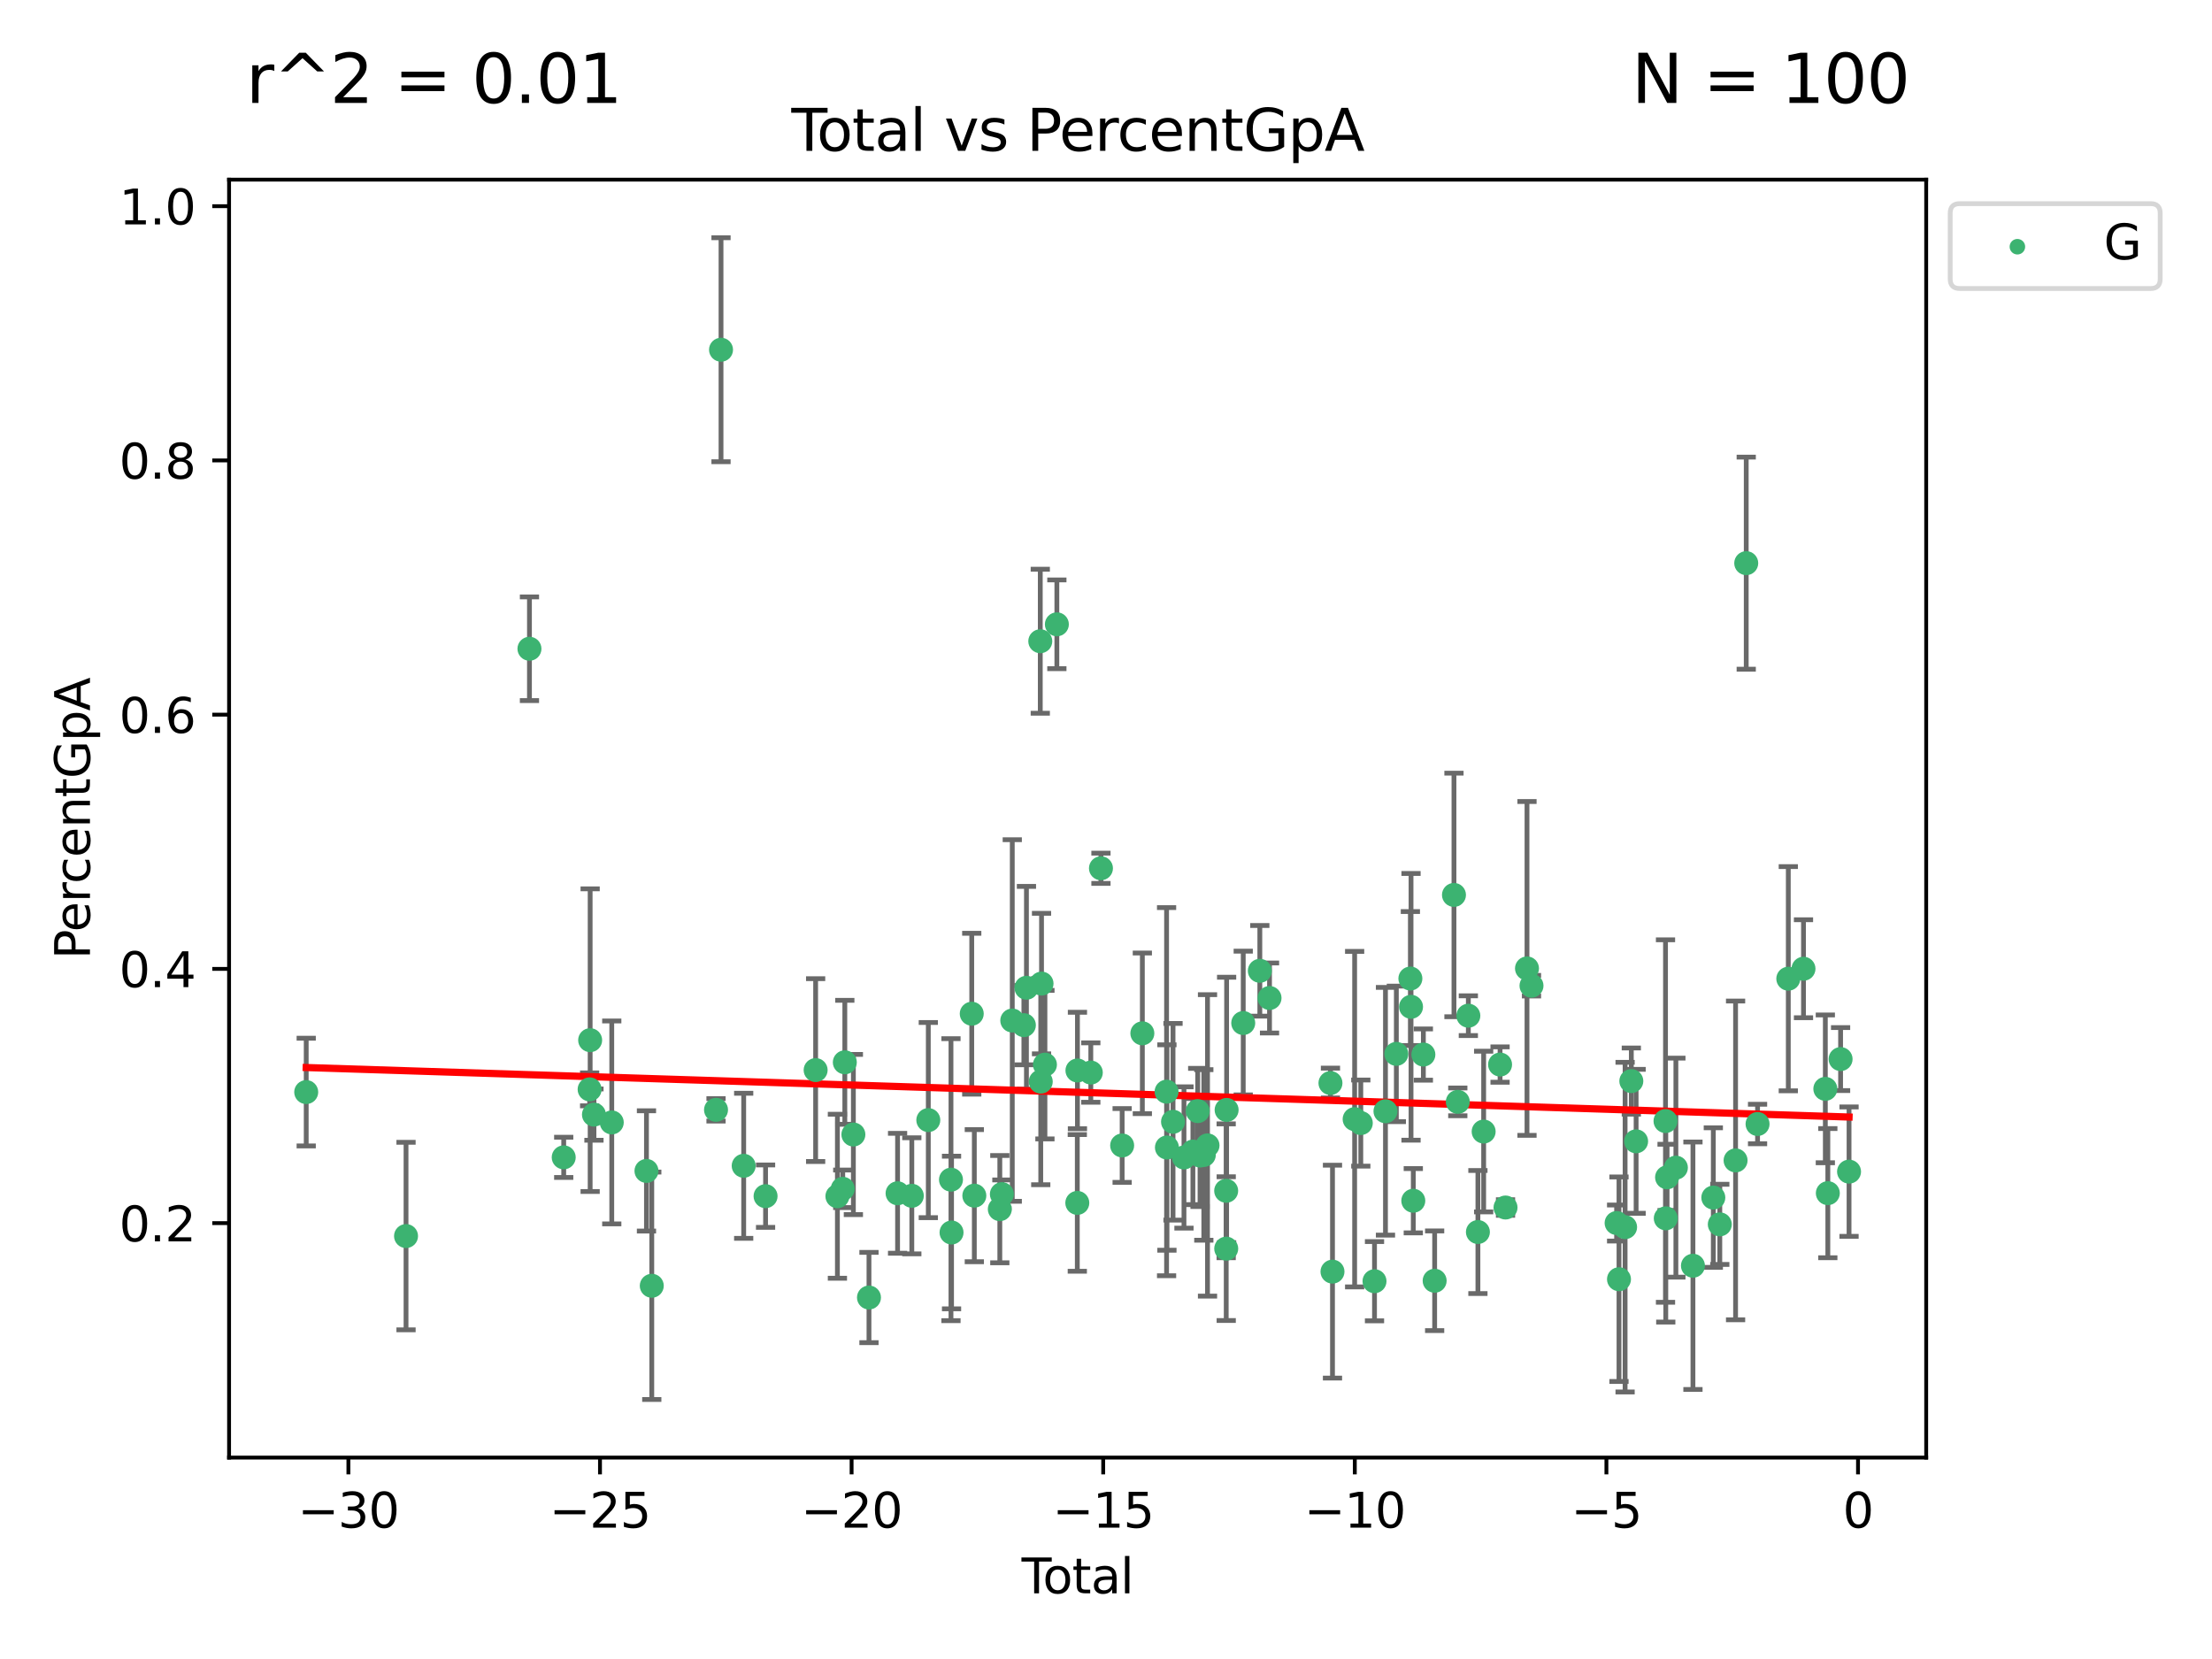 <?xml version="1.0" encoding="utf-8" standalone="no"?>
<!DOCTYPE svg PUBLIC "-//W3C//DTD SVG 1.1//EN"
  "http://www.w3.org/Graphics/SVG/1.1/DTD/svg11.dtd">
<svg xmlns:xlink="http://www.w3.org/1999/xlink" width="460.8pt" height="345.6pt" viewBox="0 0 460.8 345.6" xmlns="http://www.w3.org/2000/svg" version="1.1">
 <defs>
  <style type="text/css">*{stroke-linejoin: round; stroke-linecap: butt}</style>
 </defs>
 <g id="figure_1">
  <g id="patch_1">
   <path d="M 0 345.6 
L 460.8 345.6 
L 460.8 0 
L 0 0 
z
" style="fill: #ffffff"/>
  </g>
  <g id="axes_1">
   <g id="patch_2">
    <path d="M 47.72 303.64 
L 401.26 303.64 
L 401.26 37.423 
L 47.72 37.423 
z
" style="fill: #ffffff"/>
   </g>
   <g id="PathCollection_1">
    <defs>
     <path id="m8cbc863f23" d="M 0 1.118 
C 0.297 1.118 0.581 1 0.791 0.791 
C 1 0.581 1.118 0.297 1.118 0 
C 1.118 -0.297 1 -0.581 0.791 -0.791 
C 0.581 -1 0.297 -1.118 0 -1.118 
C -0.297 -1.118 -0.581 -1 -0.791 -0.791 
C -1 -0.581 -1.118 -0.297 -1.118 0 
C -1.118 0.297 -1 0.581 -0.791 0.791 
C -0.581 1 -0.297 1.118 0 1.118 
z
" style="stroke: #3cb371"/>
    </defs>
    <g clip-path="url(#pf5e07ab14e)">
     <use xlink:href="#m8cbc863f23" x="63.79" y="227.501" style="fill: #3cb371; stroke: #3cb371"/>
     <use xlink:href="#m8cbc863f23" x="84.584" y="257.493" style="fill: #3cb371; stroke: #3cb371"/>
     <use xlink:href="#m8cbc863f23" x="110.295" y="135.148" style="fill: #3cb371; stroke: #3cb371"/>
     <use xlink:href="#m8cbc863f23" x="117.432" y="241.097" style="fill: #3cb371; stroke: #3cb371"/>
     <use xlink:href="#m8cbc863f23" x="122.83" y="226.935" style="fill: #3cb371; stroke: #3cb371"/>
     <use xlink:href="#m8cbc863f23" x="122.939" y="216.686" style="fill: #3cb371; stroke: #3cb371"/>
     <use xlink:href="#m8cbc863f23" x="123.732" y="232.194" style="fill: #3cb371; stroke: #3cb371"/>
     <use xlink:href="#m8cbc863f23" x="127.442" y="233.824" style="fill: #3cb371; stroke: #3cb371"/>
     <use xlink:href="#m8cbc863f23" x="134.671" y="243.923" style="fill: #3cb371; stroke: #3cb371"/>
     <use xlink:href="#m8cbc863f23" x="135.777" y="267.851" style="fill: #3cb371; stroke: #3cb371"/>
     <use xlink:href="#m8cbc863f23" x="149.161" y="231.199" style="fill: #3cb371; stroke: #3cb371"/>
     <use xlink:href="#m8cbc863f23" x="150.202" y="72.855" style="fill: #3cb371; stroke: #3cb371"/>
     <use xlink:href="#m8cbc863f23" x="154.924" y="242.856" style="fill: #3cb371; stroke: #3cb371"/>
     <use xlink:href="#m8cbc863f23" x="159.482" y="249.182" style="fill: #3cb371; stroke: #3cb371"/>
     <use xlink:href="#m8cbc863f23" x="169.912" y="222.917" style="fill: #3cb371; stroke: #3cb371"/>
     <use xlink:href="#m8cbc863f23" x="174.448" y="249.199" style="fill: #3cb371; stroke: #3cb371"/>
     <use xlink:href="#m8cbc863f23" x="175.56" y="247.65" style="fill: #3cb371; stroke: #3cb371"/>
     <use xlink:href="#m8cbc863f23" x="175.992" y="221.297" style="fill: #3cb371; stroke: #3cb371"/>
     <use xlink:href="#m8cbc863f23" x="177.774" y="236.339" style="fill: #3cb371; stroke: #3cb371"/>
     <use xlink:href="#m8cbc863f23" x="181.024" y="270.296" style="fill: #3cb371; stroke: #3cb371"/>
     <use xlink:href="#m8cbc863f23" x="186.982" y="248.583" style="fill: #3cb371; stroke: #3cb371"/>
     <use xlink:href="#m8cbc863f23" x="189.948" y="249.106" style="fill: #3cb371; stroke: #3cb371"/>
     <use xlink:href="#m8cbc863f23" x="193.383" y="233.333" style="fill: #3cb371; stroke: #3cb371"/>
     <use xlink:href="#m8cbc863f23" x="198.106" y="245.746" style="fill: #3cb371; stroke: #3cb371"/>
     <use xlink:href="#m8cbc863f23" x="198.223" y="256.754" style="fill: #3cb371; stroke: #3cb371"/>
     <use xlink:href="#m8cbc863f23" x="202.432" y="211.175" style="fill: #3cb371; stroke: #3cb371"/>
     <use xlink:href="#m8cbc863f23" x="202.97" y="249.077" style="fill: #3cb371; stroke: #3cb371"/>
     <use xlink:href="#m8cbc863f23" x="208.28" y="251.889" style="fill: #3cb371; stroke: #3cb371"/>
     <use xlink:href="#m8cbc863f23" x="208.709" y="248.76" style="fill: #3cb371; stroke: #3cb371"/>
     <use xlink:href="#m8cbc863f23" x="210.875" y="212.592" style="fill: #3cb371; stroke: #3cb371"/>
     <use xlink:href="#m8cbc863f23" x="213.292" y="213.559" style="fill: #3cb371; stroke: #3cb371"/>
     <use xlink:href="#m8cbc863f23" x="213.828" y="205.77" style="fill: #3cb371; stroke: #3cb371"/>
     <use xlink:href="#m8cbc863f23" x="216.71" y="133.581" style="fill: #3cb371; stroke: #3cb371"/>
     <use xlink:href="#m8cbc863f23" x="216.808" y="225.324" style="fill: #3cb371; stroke: #3cb371"/>
     <use xlink:href="#m8cbc863f23" x="216.969" y="204.898" style="fill: #3cb371; stroke: #3cb371"/>
     <use xlink:href="#m8cbc863f23" x="217.679" y="221.783" style="fill: #3cb371; stroke: #3cb371"/>
     <use xlink:href="#m8cbc863f23" x="220.164" y="130.056" style="fill: #3cb371; stroke: #3cb371"/>
     <use xlink:href="#m8cbc863f23" x="224.422" y="250.587" style="fill: #3cb371; stroke: #3cb371"/>
     <use xlink:href="#m8cbc863f23" x="224.451" y="223.001" style="fill: #3cb371; stroke: #3cb371"/>
     <use xlink:href="#m8cbc863f23" x="227.235" y="223.433" style="fill: #3cb371; stroke: #3cb371"/>
     <use xlink:href="#m8cbc863f23" x="229.349" y="180.877" style="fill: #3cb371; stroke: #3cb371"/>
     <use xlink:href="#m8cbc863f23" x="233.764" y="238.622" style="fill: #3cb371; stroke: #3cb371"/>
     <use xlink:href="#m8cbc863f23" x="237.972" y="215.259" style="fill: #3cb371; stroke: #3cb371"/>
     <use xlink:href="#m8cbc863f23" x="243.019" y="227.415" style="fill: #3cb371; stroke: #3cb371"/>
     <use xlink:href="#m8cbc863f23" x="243.092" y="239.046" style="fill: #3cb371; stroke: #3cb371"/>
     <use xlink:href="#m8cbc863f23" x="244.363" y="233.687" style="fill: #3cb371; stroke: #3cb371"/>
     <use xlink:href="#m8cbc863f23" x="246.643" y="241.123" style="fill: #3cb371; stroke: #3cb371"/>
     <use xlink:href="#m8cbc863f23" x="248.504" y="239.894" style="fill: #3cb371; stroke: #3cb371"/>
     <use xlink:href="#m8cbc863f23" x="249.504" y="231.463" style="fill: #3cb371; stroke: #3cb371"/>
     <use xlink:href="#m8cbc863f23" x="249.991" y="240.72" style="fill: #3cb371; stroke: #3cb371"/>
     <use xlink:href="#m8cbc863f23" x="250.776" y="240.596" style="fill: #3cb371; stroke: #3cb371"/>
     <use xlink:href="#m8cbc863f23" x="251.547" y="238.606" style="fill: #3cb371; stroke: #3cb371"/>
     <use xlink:href="#m8cbc863f23" x="255.434" y="248.066" style="fill: #3cb371; stroke: #3cb371"/>
     <use xlink:href="#m8cbc863f23" x="255.444" y="260.113" style="fill: #3cb371; stroke: #3cb371"/>
     <use xlink:href="#m8cbc863f23" x="255.527" y="231.219" style="fill: #3cb371; stroke: #3cb371"/>
     <use xlink:href="#m8cbc863f23" x="258.988" y="213.115" style="fill: #3cb371; stroke: #3cb371"/>
     <use xlink:href="#m8cbc863f23" x="262.445" y="202.239" style="fill: #3cb371; stroke: #3cb371"/>
     <use xlink:href="#m8cbc863f23" x="264.466" y="207.902" style="fill: #3cb371; stroke: #3cb371"/>
     <use xlink:href="#m8cbc863f23" x="277.159" y="225.619" style="fill: #3cb371; stroke: #3cb371"/>
     <use xlink:href="#m8cbc863f23" x="277.582" y="264.905" style="fill: #3cb371; stroke: #3cb371"/>
     <use xlink:href="#m8cbc863f23" x="282.195" y="233.14" style="fill: #3cb371; stroke: #3cb371"/>
     <use xlink:href="#m8cbc863f23" x="283.479" y="233.956" style="fill: #3cb371; stroke: #3cb371"/>
     <use xlink:href="#m8cbc863f23" x="286.335" y="266.899" style="fill: #3cb371; stroke: #3cb371"/>
     <use xlink:href="#m8cbc863f23" x="288.62" y="231.495" style="fill: #3cb371; stroke: #3cb371"/>
     <use xlink:href="#m8cbc863f23" x="290.885" y="219.542" style="fill: #3cb371; stroke: #3cb371"/>
     <use xlink:href="#m8cbc863f23" x="293.808" y="203.846" style="fill: #3cb371; stroke: #3cb371"/>
     <use xlink:href="#m8cbc863f23" x="293.943" y="209.74" style="fill: #3cb371; stroke: #3cb371"/>
     <use xlink:href="#m8cbc863f23" x="294.415" y="250.135" style="fill: #3cb371; stroke: #3cb371"/>
     <use xlink:href="#m8cbc863f23" x="296.515" y="219.681" style="fill: #3cb371; stroke: #3cb371"/>
     <use xlink:href="#m8cbc863f23" x="298.863" y="266.805" style="fill: #3cb371; stroke: #3cb371"/>
     <use xlink:href="#m8cbc863f23" x="302.888" y="186.43" style="fill: #3cb371; stroke: #3cb371"/>
     <use xlink:href="#m8cbc863f23" x="303.686" y="229.537" style="fill: #3cb371; stroke: #3cb371"/>
     <use xlink:href="#m8cbc863f23" x="305.883" y="211.588" style="fill: #3cb371; stroke: #3cb371"/>
     <use xlink:href="#m8cbc863f23" x="307.876" y="256.652" style="fill: #3cb371; stroke: #3cb371"/>
     <use xlink:href="#m8cbc863f23" x="309.072" y="235.724" style="fill: #3cb371; stroke: #3cb371"/>
     <use xlink:href="#m8cbc863f23" x="312.491" y="221.765" style="fill: #3cb371; stroke: #3cb371"/>
     <use xlink:href="#m8cbc863f23" x="313.628" y="251.548" style="fill: #3cb371; stroke: #3cb371"/>
     <use xlink:href="#m8cbc863f23" x="318.1" y="201.739" style="fill: #3cb371; stroke: #3cb371"/>
     <use xlink:href="#m8cbc863f23" x="319.039" y="205.342" style="fill: #3cb371; stroke: #3cb371"/>
     <use xlink:href="#m8cbc863f23" x="336.77" y="254.779" style="fill: #3cb371; stroke: #3cb371"/>
     <use xlink:href="#m8cbc863f23" x="337.265" y="266.485" style="fill: #3cb371; stroke: #3cb371"/>
     <use xlink:href="#m8cbc863f23" x="338.538" y="255.638" style="fill: #3cb371; stroke: #3cb371"/>
     <use xlink:href="#m8cbc863f23" x="339.835" y="225.207" style="fill: #3cb371; stroke: #3cb371"/>
     <use xlink:href="#m8cbc863f23" x="340.832" y="237.757" style="fill: #3cb371; stroke: #3cb371"/>
     <use xlink:href="#m8cbc863f23" x="346.956" y="233.537" style="fill: #3cb371; stroke: #3cb371"/>
     <use xlink:href="#m8cbc863f23" x="347.01" y="253.799" style="fill: #3cb371; stroke: #3cb371"/>
     <use xlink:href="#m8cbc863f23" x="347.281" y="245.261" style="fill: #3cb371; stroke: #3cb371"/>
     <use xlink:href="#m8cbc863f23" x="349.118" y="243.241" style="fill: #3cb371; stroke: #3cb371"/>
     <use xlink:href="#m8cbc863f23" x="352.672" y="263.676" style="fill: #3cb371; stroke: #3cb371"/>
     <use xlink:href="#m8cbc863f23" x="356.916" y="249.477" style="fill: #3cb371; stroke: #3cb371"/>
     <use xlink:href="#m8cbc863f23" x="358.266" y="255.055" style="fill: #3cb371; stroke: #3cb371"/>
     <use xlink:href="#m8cbc863f23" x="361.553" y="241.735" style="fill: #3cb371; stroke: #3cb371"/>
     <use xlink:href="#m8cbc863f23" x="363.772" y="117.316" style="fill: #3cb371; stroke: #3cb371"/>
     <use xlink:href="#m8cbc863f23" x="366.132" y="234.151" style="fill: #3cb371; stroke: #3cb371"/>
     <use xlink:href="#m8cbc863f23" x="372.535" y="203.882" style="fill: #3cb371; stroke: #3cb371"/>
     <use xlink:href="#m8cbc863f23" x="375.7" y="201.806" style="fill: #3cb371; stroke: #3cb371"/>
     <use xlink:href="#m8cbc863f23" x="380.25" y="226.828" style="fill: #3cb371; stroke: #3cb371"/>
     <use xlink:href="#m8cbc863f23" x="380.771" y="248.556" style="fill: #3cb371; stroke: #3cb371"/>
     <use xlink:href="#m8cbc863f23" x="383.429" y="220.625" style="fill: #3cb371; stroke: #3cb371"/>
     <use xlink:href="#m8cbc863f23" x="385.19" y="244.072" style="fill: #3cb371; stroke: #3cb371"/>
    </g>
   </g>
   <g id="matplotlib.axis_1">
    <g id="xtick_1">
     <g id="line2d_1">
      <defs>
       <path id="m63bc390b48" d="M 0 0 
L 0 3.5 
" style="stroke: #000000; stroke-width: 0.8"/>
      </defs>
      <g>
       <use xlink:href="#m63bc390b48" x="72.577" y="303.64" style="stroke: #000000; stroke-width: 0.8"/>
      </g>
     </g>
     <g id="text_1">
      <!-- −30 -->
      <g transform="translate(62.024 318.238) scale(0.1 -0.1)">
       <defs>
        <path id="DejaVuSans-2212" d="M 678 2272 
L 4684 2272 
L 4684 1741 
L 678 1741 
L 678 2272 
z
" transform="scale(0.016)"/>
        <path id="DejaVuSans-33" d="M 2597 2516 
Q 3050 2419 3304 2112 
Q 3559 1806 3559 1356 
Q 3559 666 3084 287 
Q 2609 -91 1734 -91 
Q 1441 -91 1130 -33 
Q 819 25 488 141 
L 488 750 
Q 750 597 1062 519 
Q 1375 441 1716 441 
Q 2309 441 2620 675 
Q 2931 909 2931 1356 
Q 2931 1769 2642 2001 
Q 2353 2234 1838 2234 
L 1294 2234 
L 1294 2753 
L 1863 2753 
Q 2328 2753 2575 2939 
Q 2822 3125 2822 3475 
Q 2822 3834 2567 4026 
Q 2313 4219 1838 4219 
Q 1578 4219 1281 4162 
Q 984 4106 628 3988 
L 628 4550 
Q 988 4650 1302 4700 
Q 1616 4750 1894 4750 
Q 2613 4750 3031 4423 
Q 3450 4097 3450 3541 
Q 3450 3153 3228 2886 
Q 3006 2619 2597 2516 
z
" transform="scale(0.016)"/>
        <path id="DejaVuSans-30" d="M 2034 4250 
Q 1547 4250 1301 3770 
Q 1056 3291 1056 2328 
Q 1056 1369 1301 889 
Q 1547 409 2034 409 
Q 2525 409 2770 889 
Q 3016 1369 3016 2328 
Q 3016 3291 2770 3770 
Q 2525 4250 2034 4250 
z
M 2034 4750 
Q 2819 4750 3233 4129 
Q 3647 3509 3647 2328 
Q 3647 1150 3233 529 
Q 2819 -91 2034 -91 
Q 1250 -91 836 529 
Q 422 1150 422 2328 
Q 422 3509 836 4129 
Q 1250 4750 2034 4750 
z
" transform="scale(0.016)"/>
       </defs>
       <use xlink:href="#DejaVuSans-2212"/>
       <use xlink:href="#DejaVuSans-33" x="83.789"/>
       <use xlink:href="#DejaVuSans-30" x="147.412"/>
      </g>
     </g>
    </g>
    <g id="xtick_2">
     <g id="line2d_2">
      <g>
       <use xlink:href="#m63bc390b48" x="124.99" y="303.64" style="stroke: #000000; stroke-width: 0.8"/>
      </g>
     </g>
     <g id="text_2">
      <!-- −25 -->
      <g transform="translate(114.438 318.238) scale(0.1 -0.1)">
       <defs>
        <path id="DejaVuSans-32" d="M 1228 531 
L 3431 531 
L 3431 0 
L 469 0 
L 469 531 
Q 828 903 1448 1529 
Q 2069 2156 2228 2338 
Q 2531 2678 2651 2914 
Q 2772 3150 2772 3378 
Q 2772 3750 2511 3984 
Q 2250 4219 1831 4219 
Q 1534 4219 1204 4116 
Q 875 4013 500 3803 
L 500 4441 
Q 881 4594 1212 4672 
Q 1544 4750 1819 4750 
Q 2544 4750 2975 4387 
Q 3406 4025 3406 3419 
Q 3406 3131 3298 2873 
Q 3191 2616 2906 2266 
Q 2828 2175 2409 1742 
Q 1991 1309 1228 531 
z
" transform="scale(0.016)"/>
        <path id="DejaVuSans-35" d="M 691 4666 
L 3169 4666 
L 3169 4134 
L 1269 4134 
L 1269 2991 
Q 1406 3038 1543 3061 
Q 1681 3084 1819 3084 
Q 2600 3084 3056 2656 
Q 3513 2228 3513 1497 
Q 3513 744 3044 326 
Q 2575 -91 1722 -91 
Q 1428 -91 1123 -41 
Q 819 9 494 109 
L 494 744 
Q 775 591 1075 516 
Q 1375 441 1709 441 
Q 2250 441 2565 725 
Q 2881 1009 2881 1497 
Q 2881 1984 2565 2268 
Q 2250 2553 1709 2553 
Q 1456 2553 1204 2497 
Q 953 2441 691 2322 
L 691 4666 
z
" transform="scale(0.016)"/>
       </defs>
       <use xlink:href="#DejaVuSans-2212"/>
       <use xlink:href="#DejaVuSans-32" x="83.789"/>
       <use xlink:href="#DejaVuSans-35" x="147.412"/>
      </g>
     </g>
    </g>
    <g id="xtick_3">
     <g id="line2d_3">
      <g>
       <use xlink:href="#m63bc390b48" x="177.404" y="303.64" style="stroke: #000000; stroke-width: 0.8"/>
      </g>
     </g>
     <g id="text_3">
      <!-- −20 -->
      <g transform="translate(166.852 318.238) scale(0.1 -0.1)">
       <use xlink:href="#DejaVuSans-2212"/>
       <use xlink:href="#DejaVuSans-32" x="83.789"/>
       <use xlink:href="#DejaVuSans-30" x="147.412"/>
      </g>
     </g>
    </g>
    <g id="xtick_4">
     <g id="line2d_4">
      <g>
       <use xlink:href="#m63bc390b48" x="229.818" y="303.64" style="stroke: #000000; stroke-width: 0.8"/>
      </g>
     </g>
     <g id="text_4">
      <!-- −15 -->
      <g transform="translate(219.265 318.238) scale(0.1 -0.1)">
       <defs>
        <path id="DejaVuSans-31" d="M 794 531 
L 1825 531 
L 1825 4091 
L 703 3866 
L 703 4441 
L 1819 4666 
L 2450 4666 
L 2450 531 
L 3481 531 
L 3481 0 
L 794 0 
L 794 531 
z
" transform="scale(0.016)"/>
       </defs>
       <use xlink:href="#DejaVuSans-2212"/>
       <use xlink:href="#DejaVuSans-31" x="83.789"/>
       <use xlink:href="#DejaVuSans-35" x="147.412"/>
      </g>
     </g>
    </g>
    <g id="xtick_5">
     <g id="line2d_5">
      <g>
       <use xlink:href="#m63bc390b48" x="282.231" y="303.64" style="stroke: #000000; stroke-width: 0.8"/>
      </g>
     </g>
     <g id="text_5">
      <!-- −10 -->
      <g transform="translate(271.679 318.238) scale(0.1 -0.1)">
       <use xlink:href="#DejaVuSans-2212"/>
       <use xlink:href="#DejaVuSans-31" x="83.789"/>
       <use xlink:href="#DejaVuSans-30" x="147.412"/>
      </g>
     </g>
    </g>
    <g id="xtick_6">
     <g id="line2d_6">
      <g>
       <use xlink:href="#m63bc390b48" x="334.645" y="303.64" style="stroke: #000000; stroke-width: 0.8"/>
      </g>
     </g>
     <g id="text_6">
      <!-- −5 -->
      <g transform="translate(327.274 318.238) scale(0.1 -0.1)">
       <use xlink:href="#DejaVuSans-2212"/>
       <use xlink:href="#DejaVuSans-35" x="83.789"/>
      </g>
     </g>
    </g>
    <g id="xtick_7">
     <g id="line2d_7">
      <g>
       <use xlink:href="#m63bc390b48" x="387.059" y="303.64" style="stroke: #000000; stroke-width: 0.8"/>
      </g>
     </g>
     <g id="text_7">
      <!-- 0 -->
      <g transform="translate(383.878 318.238) scale(0.1 -0.1)">
       <use xlink:href="#DejaVuSans-30"/>
      </g>
     </g>
    </g>
    <g id="text_8">
     <!-- Total -->
     <g transform="translate(212.813 331.917) scale(0.1 -0.1)">
      <defs>
       <path id="DejaVuSans-54" d="M -19 4666 
L 3928 4666 
L 3928 4134 
L 2272 4134 
L 2272 0 
L 1638 0 
L 1638 4134 
L -19 4134 
L -19 4666 
z
" transform="scale(0.016)"/>
       <path id="DejaVuSans-6f" d="M 1959 3097 
Q 1497 3097 1228 2736 
Q 959 2375 959 1747 
Q 959 1119 1226 758 
Q 1494 397 1959 397 
Q 2419 397 2687 759 
Q 2956 1122 2956 1747 
Q 2956 2369 2687 2733 
Q 2419 3097 1959 3097 
z
M 1959 3584 
Q 2709 3584 3137 3096 
Q 3566 2609 3566 1747 
Q 3566 888 3137 398 
Q 2709 -91 1959 -91 
Q 1206 -91 779 398 
Q 353 888 353 1747 
Q 353 2609 779 3096 
Q 1206 3584 1959 3584 
z
" transform="scale(0.016)"/>
       <path id="DejaVuSans-74" d="M 1172 4494 
L 1172 3500 
L 2356 3500 
L 2356 3053 
L 1172 3053 
L 1172 1153 
Q 1172 725 1289 603 
Q 1406 481 1766 481 
L 2356 481 
L 2356 0 
L 1766 0 
Q 1100 0 847 248 
Q 594 497 594 1153 
L 594 3053 
L 172 3053 
L 172 3500 
L 594 3500 
L 594 4494 
L 1172 4494 
z
" transform="scale(0.016)"/>
       <path id="DejaVuSans-61" d="M 2194 1759 
Q 1497 1759 1228 1600 
Q 959 1441 959 1056 
Q 959 750 1161 570 
Q 1363 391 1709 391 
Q 2188 391 2477 730 
Q 2766 1069 2766 1631 
L 2766 1759 
L 2194 1759 
z
M 3341 1997 
L 3341 0 
L 2766 0 
L 2766 531 
Q 2569 213 2275 61 
Q 1981 -91 1556 -91 
Q 1019 -91 701 211 
Q 384 513 384 1019 
Q 384 1609 779 1909 
Q 1175 2209 1959 2209 
L 2766 2209 
L 2766 2266 
Q 2766 2663 2505 2880 
Q 2244 3097 1772 3097 
Q 1472 3097 1187 3025 
Q 903 2953 641 2809 
L 641 3341 
Q 956 3463 1253 3523 
Q 1550 3584 1831 3584 
Q 2591 3584 2966 3190 
Q 3341 2797 3341 1997 
z
" transform="scale(0.016)"/>
       <path id="DejaVuSans-6c" d="M 603 4863 
L 1178 4863 
L 1178 0 
L 603 0 
L 603 4863 
z
" transform="scale(0.016)"/>
      </defs>
      <use xlink:href="#DejaVuSans-54"/>
      <use xlink:href="#DejaVuSans-6f" x="44.084"/>
      <use xlink:href="#DejaVuSans-74" x="105.266"/>
      <use xlink:href="#DejaVuSans-61" x="144.475"/>
      <use xlink:href="#DejaVuSans-6c" x="205.754"/>
     </g>
    </g>
   </g>
   <g id="matplotlib.axis_2">
    <g id="ytick_1">
     <g id="line2d_8">
      <defs>
       <path id="m7080044e6b" d="M 0 0 
L -3.5 0 
" style="stroke: #000000; stroke-width: 0.8"/>
      </defs>
      <g>
       <use xlink:href="#m7080044e6b" x="47.72" y="254.802" style="stroke: #000000; stroke-width: 0.8"/>
      </g>
     </g>
     <g id="text_9">
      <!-- 0.2 -->
      <g transform="translate(24.817 258.601) scale(0.1 -0.1)">
       <defs>
        <path id="DejaVuSans-2e" d="M 684 794 
L 1344 794 
L 1344 0 
L 684 0 
L 684 794 
z
" transform="scale(0.016)"/>
       </defs>
       <use xlink:href="#DejaVuSans-30"/>
       <use xlink:href="#DejaVuSans-2e" x="63.623"/>
       <use xlink:href="#DejaVuSans-32" x="95.41"/>
      </g>
     </g>
    </g>
    <g id="ytick_2">
     <g id="line2d_9">
      <g>
       <use xlink:href="#m7080044e6b" x="47.72" y="201.839" style="stroke: #000000; stroke-width: 0.8"/>
      </g>
     </g>
     <g id="text_10">
      <!-- 0.4 -->
      <g transform="translate(24.817 205.638) scale(0.1 -0.1)">
       <defs>
        <path id="DejaVuSans-34" d="M 2419 4116 
L 825 1625 
L 2419 1625 
L 2419 4116 
z
M 2253 4666 
L 3047 4666 
L 3047 1625 
L 3713 1625 
L 3713 1100 
L 3047 1100 
L 3047 0 
L 2419 0 
L 2419 1100 
L 313 1100 
L 313 1709 
L 2253 4666 
z
" transform="scale(0.016)"/>
       </defs>
       <use xlink:href="#DejaVuSans-30"/>
       <use xlink:href="#DejaVuSans-2e" x="63.623"/>
       <use xlink:href="#DejaVuSans-34" x="95.41"/>
      </g>
     </g>
    </g>
    <g id="ytick_3">
     <g id="line2d_10">
      <g>
       <use xlink:href="#m7080044e6b" x="47.72" y="148.876" style="stroke: #000000; stroke-width: 0.8"/>
      </g>
     </g>
     <g id="text_11">
      <!-- 0.6 -->
      <g transform="translate(24.817 152.675) scale(0.1 -0.1)">
       <defs>
        <path id="DejaVuSans-36" d="M 2113 2584 
Q 1688 2584 1439 2293 
Q 1191 2003 1191 1497 
Q 1191 994 1439 701 
Q 1688 409 2113 409 
Q 2538 409 2786 701 
Q 3034 994 3034 1497 
Q 3034 2003 2786 2293 
Q 2538 2584 2113 2584 
z
M 3366 4563 
L 3366 3988 
Q 3128 4100 2886 4159 
Q 2644 4219 2406 4219 
Q 1781 4219 1451 3797 
Q 1122 3375 1075 2522 
Q 1259 2794 1537 2939 
Q 1816 3084 2150 3084 
Q 2853 3084 3261 2657 
Q 3669 2231 3669 1497 
Q 3669 778 3244 343 
Q 2819 -91 2113 -91 
Q 1303 -91 875 529 
Q 447 1150 447 2328 
Q 447 3434 972 4092 
Q 1497 4750 2381 4750 
Q 2619 4750 2861 4703 
Q 3103 4656 3366 4563 
z
" transform="scale(0.016)"/>
       </defs>
       <use xlink:href="#DejaVuSans-30"/>
       <use xlink:href="#DejaVuSans-2e" x="63.623"/>
       <use xlink:href="#DejaVuSans-36" x="95.41"/>
      </g>
     </g>
    </g>
    <g id="ytick_4">
     <g id="line2d_11">
      <g>
       <use xlink:href="#m7080044e6b" x="47.72" y="95.913" style="stroke: #000000; stroke-width: 0.8"/>
      </g>
     </g>
     <g id="text_12">
      <!-- 0.8 -->
      <g transform="translate(24.817 99.712) scale(0.1 -0.1)">
       <defs>
        <path id="DejaVuSans-38" d="M 2034 2216 
Q 1584 2216 1326 1975 
Q 1069 1734 1069 1313 
Q 1069 891 1326 650 
Q 1584 409 2034 409 
Q 2484 409 2743 651 
Q 3003 894 3003 1313 
Q 3003 1734 2745 1975 
Q 2488 2216 2034 2216 
z
M 1403 2484 
Q 997 2584 770 2862 
Q 544 3141 544 3541 
Q 544 4100 942 4425 
Q 1341 4750 2034 4750 
Q 2731 4750 3128 4425 
Q 3525 4100 3525 3541 
Q 3525 3141 3298 2862 
Q 3072 2584 2669 2484 
Q 3125 2378 3379 2068 
Q 3634 1759 3634 1313 
Q 3634 634 3220 271 
Q 2806 -91 2034 -91 
Q 1263 -91 848 271 
Q 434 634 434 1313 
Q 434 1759 690 2068 
Q 947 2378 1403 2484 
z
M 1172 3481 
Q 1172 3119 1398 2916 
Q 1625 2713 2034 2713 
Q 2441 2713 2670 2916 
Q 2900 3119 2900 3481 
Q 2900 3844 2670 4047 
Q 2441 4250 2034 4250 
Q 1625 4250 1398 4047 
Q 1172 3844 1172 3481 
z
" transform="scale(0.016)"/>
       </defs>
       <use xlink:href="#DejaVuSans-30"/>
       <use xlink:href="#DejaVuSans-2e" x="63.623"/>
       <use xlink:href="#DejaVuSans-38" x="95.41"/>
      </g>
     </g>
    </g>
    <g id="ytick_5">
     <g id="line2d_12">
      <g>
       <use xlink:href="#m7080044e6b" x="47.72" y="42.95" style="stroke: #000000; stroke-width: 0.8"/>
      </g>
     </g>
     <g id="text_13">
      <!-- 1.0 -->
      <g transform="translate(24.817 46.749) scale(0.1 -0.1)">
       <use xlink:href="#DejaVuSans-31"/>
       <use xlink:href="#DejaVuSans-2e" x="63.623"/>
       <use xlink:href="#DejaVuSans-30" x="95.41"/>
      </g>
     </g>
    </g>
    <g id="text_14">
     <!-- PercentGpA -->
     <g transform="translate(18.737 199.808) rotate(-90) scale(0.1 -0.1)">
      <defs>
       <path id="DejaVuSans-50" d="M 1259 4147 
L 1259 2394 
L 2053 2394 
Q 2494 2394 2734 2622 
Q 2975 2850 2975 3272 
Q 2975 3691 2734 3919 
Q 2494 4147 2053 4147 
L 1259 4147 
z
M 628 4666 
L 2053 4666 
Q 2838 4666 3239 4311 
Q 3641 3956 3641 3272 
Q 3641 2581 3239 2228 
Q 2838 1875 2053 1875 
L 1259 1875 
L 1259 0 
L 628 0 
L 628 4666 
z
" transform="scale(0.016)"/>
       <path id="DejaVuSans-65" d="M 3597 1894 
L 3597 1613 
L 953 1613 
Q 991 1019 1311 708 
Q 1631 397 2203 397 
Q 2534 397 2845 478 
Q 3156 559 3463 722 
L 3463 178 
Q 3153 47 2828 -22 
Q 2503 -91 2169 -91 
Q 1331 -91 842 396 
Q 353 884 353 1716 
Q 353 2575 817 3079 
Q 1281 3584 2069 3584 
Q 2775 3584 3186 3129 
Q 3597 2675 3597 1894 
z
M 3022 2063 
Q 3016 2534 2758 2815 
Q 2500 3097 2075 3097 
Q 1594 3097 1305 2825 
Q 1016 2553 972 2059 
L 3022 2063 
z
" transform="scale(0.016)"/>
       <path id="DejaVuSans-72" d="M 2631 2963 
Q 2534 3019 2420 3045 
Q 2306 3072 2169 3072 
Q 1681 3072 1420 2755 
Q 1159 2438 1159 1844 
L 1159 0 
L 581 0 
L 581 3500 
L 1159 3500 
L 1159 2956 
Q 1341 3275 1631 3429 
Q 1922 3584 2338 3584 
Q 2397 3584 2469 3576 
Q 2541 3569 2628 3553 
L 2631 2963 
z
" transform="scale(0.016)"/>
       <path id="DejaVuSans-63" d="M 3122 3366 
L 3122 2828 
Q 2878 2963 2633 3030 
Q 2388 3097 2138 3097 
Q 1578 3097 1268 2742 
Q 959 2388 959 1747 
Q 959 1106 1268 751 
Q 1578 397 2138 397 
Q 2388 397 2633 464 
Q 2878 531 3122 666 
L 3122 134 
Q 2881 22 2623 -34 
Q 2366 -91 2075 -91 
Q 1284 -91 818 406 
Q 353 903 353 1747 
Q 353 2603 823 3093 
Q 1294 3584 2113 3584 
Q 2378 3584 2631 3529 
Q 2884 3475 3122 3366 
z
" transform="scale(0.016)"/>
       <path id="DejaVuSans-6e" d="M 3513 2113 
L 3513 0 
L 2938 0 
L 2938 2094 
Q 2938 2591 2744 2837 
Q 2550 3084 2163 3084 
Q 1697 3084 1428 2787 
Q 1159 2491 1159 1978 
L 1159 0 
L 581 0 
L 581 3500 
L 1159 3500 
L 1159 2956 
Q 1366 3272 1645 3428 
Q 1925 3584 2291 3584 
Q 2894 3584 3203 3211 
Q 3513 2838 3513 2113 
z
" transform="scale(0.016)"/>
       <path id="DejaVuSans-47" d="M 3809 666 
L 3809 1919 
L 2778 1919 
L 2778 2438 
L 4434 2438 
L 4434 434 
Q 4069 175 3628 42 
Q 3188 -91 2688 -91 
Q 1594 -91 976 548 
Q 359 1188 359 2328 
Q 359 3472 976 4111 
Q 1594 4750 2688 4750 
Q 3144 4750 3555 4637 
Q 3966 4525 4313 4306 
L 4313 3634 
Q 3963 3931 3569 4081 
Q 3175 4231 2741 4231 
Q 1884 4231 1454 3753 
Q 1025 3275 1025 2328 
Q 1025 1384 1454 906 
Q 1884 428 2741 428 
Q 3075 428 3337 486 
Q 3600 544 3809 666 
z
" transform="scale(0.016)"/>
       <path id="DejaVuSans-70" d="M 1159 525 
L 1159 -1331 
L 581 -1331 
L 581 3500 
L 1159 3500 
L 1159 2969 
Q 1341 3281 1617 3432 
Q 1894 3584 2278 3584 
Q 2916 3584 3314 3078 
Q 3713 2572 3713 1747 
Q 3713 922 3314 415 
Q 2916 -91 2278 -91 
Q 1894 -91 1617 61 
Q 1341 213 1159 525 
z
M 3116 1747 
Q 3116 2381 2855 2742 
Q 2594 3103 2138 3103 
Q 1681 3103 1420 2742 
Q 1159 2381 1159 1747 
Q 1159 1113 1420 752 
Q 1681 391 2138 391 
Q 2594 391 2855 752 
Q 3116 1113 3116 1747 
z
" transform="scale(0.016)"/>
       <path id="DejaVuSans-41" d="M 2188 4044 
L 1331 1722 
L 3047 1722 
L 2188 4044 
z
M 1831 4666 
L 2547 4666 
L 4325 0 
L 3669 0 
L 3244 1197 
L 1141 1197 
L 716 0 
L 50 0 
L 1831 4666 
z
" transform="scale(0.016)"/>
      </defs>
      <use xlink:href="#DejaVuSans-50"/>
      <use xlink:href="#DejaVuSans-65" x="56.678"/>
      <use xlink:href="#DejaVuSans-72" x="118.201"/>
      <use xlink:href="#DejaVuSans-63" x="157.064"/>
      <use xlink:href="#DejaVuSans-65" x="212.045"/>
      <use xlink:href="#DejaVuSans-6e" x="273.568"/>
      <use xlink:href="#DejaVuSans-74" x="336.947"/>
      <use xlink:href="#DejaVuSans-47" x="376.156"/>
      <use xlink:href="#DejaVuSans-70" x="453.646"/>
      <use xlink:href="#DejaVuSans-41" x="517.123"/>
     </g>
    </g>
   </g>
   <g id="LineCollection_1">
    <path d="M 63.79 238.718 
L 63.79 216.283 
" clip-path="url(#pf5e07ab14e)" style="fill: none; stroke: #696969"/>
    <path d="M 84.584 277.025 
L 84.584 237.961 
" clip-path="url(#pf5e07ab14e)" style="fill: none; stroke: #696969"/>
    <path d="M 110.295 145.945 
L 110.295 124.351 
" clip-path="url(#pf5e07ab14e)" style="fill: none; stroke: #696969"/>
    <path d="M 117.432 245.288 
L 117.432 236.905 
" clip-path="url(#pf5e07ab14e)" style="fill: none; stroke: #696969"/>
    <path d="M 122.83 230.362 
L 122.83 223.507 
" clip-path="url(#pf5e07ab14e)" style="fill: none; stroke: #696969"/>
    <path d="M 122.939 248.213 
L 122.939 185.159 
" clip-path="url(#pf5e07ab14e)" style="fill: none; stroke: #696969"/>
    <path d="M 123.732 237.535 
L 123.732 226.854 
" clip-path="url(#pf5e07ab14e)" style="fill: none; stroke: #696969"/>
    <path d="M 127.442 254.956 
L 127.442 212.691 
" clip-path="url(#pf5e07ab14e)" style="fill: none; stroke: #696969"/>
    <path d="M 134.671 256.449 
L 134.671 231.396 
" clip-path="url(#pf5e07ab14e)" style="fill: none; stroke: #696969"/>
    <path d="M 135.777 291.539 
L 135.777 244.163 
" clip-path="url(#pf5e07ab14e)" style="fill: none; stroke: #696969"/>
    <path d="M 149.161 233.54 
L 149.161 228.858 
" clip-path="url(#pf5e07ab14e)" style="fill: none; stroke: #696969"/>
    <path d="M 150.202 96.187 
L 150.202 49.524 
" clip-path="url(#pf5e07ab14e)" style="fill: none; stroke: #696969"/>
    <path d="M 154.924 257.967 
L 154.924 227.745 
" clip-path="url(#pf5e07ab14e)" style="fill: none; stroke: #696969"/>
    <path d="M 159.482 255.681 
L 159.482 242.684 
" clip-path="url(#pf5e07ab14e)" style="fill: none; stroke: #696969"/>
    <path d="M 169.912 241.962 
L 169.912 203.873 
" clip-path="url(#pf5e07ab14e)" style="fill: none; stroke: #696969"/>
    <path d="M 174.448 266.282 
L 174.448 232.116 
" clip-path="url(#pf5e07ab14e)" style="fill: none; stroke: #696969"/>
    <path d="M 175.56 251.558 
L 175.56 243.741 
" clip-path="url(#pf5e07ab14e)" style="fill: none; stroke: #696969"/>
    <path d="M 175.992 234.21 
L 175.992 208.384 
" clip-path="url(#pf5e07ab14e)" style="fill: none; stroke: #696969"/>
    <path d="M 177.774 253.02 
L 177.774 219.657 
" clip-path="url(#pf5e07ab14e)" style="fill: none; stroke: #696969"/>
    <path d="M 181.024 279.7 
L 181.024 260.892 
" clip-path="url(#pf5e07ab14e)" style="fill: none; stroke: #696969"/>
    <path d="M 186.982 261.072 
L 186.982 236.094 
" clip-path="url(#pf5e07ab14e)" style="fill: none; stroke: #696969"/>
    <path d="M 189.948 261.196 
L 189.948 237.017 
" clip-path="url(#pf5e07ab14e)" style="fill: none; stroke: #696969"/>
    <path d="M 193.383 253.661 
L 193.383 213.006 
" clip-path="url(#pf5e07ab14e)" style="fill: none; stroke: #696969"/>
    <path d="M 198.106 275.115 
L 198.106 216.377 
" clip-path="url(#pf5e07ab14e)" style="fill: none; stroke: #696969"/>
    <path d="M 198.223 272.653 
L 198.223 240.856 
" clip-path="url(#pf5e07ab14e)" style="fill: none; stroke: #696969"/>
    <path d="M 202.432 227.93 
L 202.432 194.421 
" clip-path="url(#pf5e07ab14e)" style="fill: none; stroke: #696969"/>
    <path d="M 202.97 262.84 
L 202.97 235.314 
" clip-path="url(#pf5e07ab14e)" style="fill: none; stroke: #696969"/>
    <path d="M 208.28 263.06 
L 208.28 240.719 
" clip-path="url(#pf5e07ab14e)" style="fill: none; stroke: #696969"/>
    <path d="M 208.709 251.715 
L 208.709 245.805 
" clip-path="url(#pf5e07ab14e)" style="fill: none; stroke: #696969"/>
    <path d="M 210.875 250.255 
L 210.875 174.928 
" clip-path="url(#pf5e07ab14e)" style="fill: none; stroke: #696969"/>
    <path d="M 213.292 221.816 
L 213.292 205.302 
" clip-path="url(#pf5e07ab14e)" style="fill: none; stroke: #696969"/>
    <path d="M 213.828 226.889 
L 213.828 184.65 
" clip-path="url(#pf5e07ab14e)" style="fill: none; stroke: #696969"/>
    <path d="M 216.71 148.583 
L 216.71 118.58 
" clip-path="url(#pf5e07ab14e)" style="fill: none; stroke: #696969"/>
    <path d="M 216.808 246.801 
L 216.808 203.846 
" clip-path="url(#pf5e07ab14e)" style="fill: none; stroke: #696969"/>
    <path d="M 216.969 219.532 
L 216.969 190.264 
" clip-path="url(#pf5e07ab14e)" style="fill: none; stroke: #696969"/>
    <path d="M 217.679 237.258 
L 217.679 206.309 
" clip-path="url(#pf5e07ab14e)" style="fill: none; stroke: #696969"/>
    <path d="M 220.164 139.298 
L 220.164 120.813 
" clip-path="url(#pf5e07ab14e)" style="fill: none; stroke: #696969"/>
    <path d="M 224.422 264.822 
L 224.422 236.353 
" clip-path="url(#pf5e07ab14e)" style="fill: none; stroke: #696969"/>
    <path d="M 224.451 235.13 
L 224.451 210.873 
" clip-path="url(#pf5e07ab14e)" style="fill: none; stroke: #696969"/>
    <path d="M 227.235 229.623 
L 227.235 217.243 
" clip-path="url(#pf5e07ab14e)" style="fill: none; stroke: #696969"/>
    <path d="M 229.349 184.03 
L 229.349 177.724 
" clip-path="url(#pf5e07ab14e)" style="fill: none; stroke: #696969"/>
    <path d="M 233.764 246.307 
L 233.764 230.937 
" clip-path="url(#pf5e07ab14e)" style="fill: none; stroke: #696969"/>
    <path d="M 237.972 231.991 
L 237.972 198.527 
" clip-path="url(#pf5e07ab14e)" style="fill: none; stroke: #696969"/>
    <path d="M 243.019 265.763 
L 243.019 189.067 
" clip-path="url(#pf5e07ab14e)" style="fill: none; stroke: #696969"/>
    <path d="M 243.092 260.443 
L 243.092 217.65 
" clip-path="url(#pf5e07ab14e)" style="fill: none; stroke: #696969"/>
    <path d="M 244.363 254.171 
L 244.363 213.203 
" clip-path="url(#pf5e07ab14e)" style="fill: none; stroke: #696969"/>
    <path d="M 246.643 255.84 
L 246.643 226.407 
" clip-path="url(#pf5e07ab14e)" style="fill: none; stroke: #696969"/>
    <path d="M 248.504 250.945 
L 248.504 228.843 
" clip-path="url(#pf5e07ab14e)" style="fill: none; stroke: #696969"/>
    <path d="M 249.504 240.365 
L 249.504 222.561 
" clip-path="url(#pf5e07ab14e)" style="fill: none; stroke: #696969"/>
    <path d="M 249.991 251.338 
L 249.991 230.102 
" clip-path="url(#pf5e07ab14e)" style="fill: none; stroke: #696969"/>
    <path d="M 250.776 258.362 
L 250.776 222.83 
" clip-path="url(#pf5e07ab14e)" style="fill: none; stroke: #696969"/>
    <path d="M 251.547 270.003 
L 251.547 207.21 
" clip-path="url(#pf5e07ab14e)" style="fill: none; stroke: #696969"/>
    <path d="M 255.434 262.01 
L 255.434 234.122 
" clip-path="url(#pf5e07ab14e)" style="fill: none; stroke: #696969"/>
    <path d="M 255.444 275.089 
L 255.444 245.136 
" clip-path="url(#pf5e07ab14e)" style="fill: none; stroke: #696969"/>
    <path d="M 255.527 258.863 
L 255.527 203.575 
" clip-path="url(#pf5e07ab14e)" style="fill: none; stroke: #696969"/>
    <path d="M 258.988 228.086 
L 258.988 198.144 
" clip-path="url(#pf5e07ab14e)" style="fill: none; stroke: #696969"/>
    <path d="M 262.445 211.678 
L 262.445 192.8 
" clip-path="url(#pf5e07ab14e)" style="fill: none; stroke: #696969"/>
    <path d="M 264.466 215.195 
L 264.466 200.61 
" clip-path="url(#pf5e07ab14e)" style="fill: none; stroke: #696969"/>
    <path d="M 277.159 228.727 
L 277.159 222.51 
" clip-path="url(#pf5e07ab14e)" style="fill: none; stroke: #696969"/>
    <path d="M 277.582 287.081 
L 277.582 242.729 
" clip-path="url(#pf5e07ab14e)" style="fill: none; stroke: #696969"/>
    <path d="M 282.195 268.086 
L 282.195 198.194 
" clip-path="url(#pf5e07ab14e)" style="fill: none; stroke: #696969"/>
    <path d="M 283.479 242.928 
L 283.479 224.984 
" clip-path="url(#pf5e07ab14e)" style="fill: none; stroke: #696969"/>
    <path d="M 286.335 275.153 
L 286.335 258.645 
" clip-path="url(#pf5e07ab14e)" style="fill: none; stroke: #696969"/>
    <path d="M 288.62 257.298 
L 288.62 205.692 
" clip-path="url(#pf5e07ab14e)" style="fill: none; stroke: #696969"/>
    <path d="M 290.885 233.66 
L 290.885 205.425 
" clip-path="url(#pf5e07ab14e)" style="fill: none; stroke: #696969"/>
    <path d="M 293.808 217.803 
L 293.808 189.889 
" clip-path="url(#pf5e07ab14e)" style="fill: none; stroke: #696969"/>
    <path d="M 293.943 237.519 
L 293.943 181.962 
" clip-path="url(#pf5e07ab14e)" style="fill: none; stroke: #696969"/>
    <path d="M 294.415 256.831 
L 294.415 243.438 
" clip-path="url(#pf5e07ab14e)" style="fill: none; stroke: #696969"/>
    <path d="M 296.515 225.016 
L 296.515 214.346 
" clip-path="url(#pf5e07ab14e)" style="fill: none; stroke: #696969"/>
    <path d="M 298.863 277.184 
L 298.863 256.425 
" clip-path="url(#pf5e07ab14e)" style="fill: none; stroke: #696969"/>
    <path d="M 302.888 211.798 
L 302.888 161.062 
" clip-path="url(#pf5e07ab14e)" style="fill: none; stroke: #696969"/>
    <path d="M 303.686 232.43 
L 303.686 226.643 
" clip-path="url(#pf5e07ab14e)" style="fill: none; stroke: #696969"/>
    <path d="M 305.883 215.729 
L 305.883 207.447 
" clip-path="url(#pf5e07ab14e)" style="fill: none; stroke: #696969"/>
    <path d="M 307.876 269.469 
L 307.876 243.836 
" clip-path="url(#pf5e07ab14e)" style="fill: none; stroke: #696969"/>
    <path d="M 309.072 252.463 
L 309.072 218.984 
" clip-path="url(#pf5e07ab14e)" style="fill: none; stroke: #696969"/>
    <path d="M 312.491 225.449 
L 312.491 218.082 
" clip-path="url(#pf5e07ab14e)" style="fill: none; stroke: #696969"/>
    <path d="M 313.628 253.177 
L 313.628 249.919 
" clip-path="url(#pf5e07ab14e)" style="fill: none; stroke: #696969"/>
    <path d="M 318.1 236.509 
L 318.1 166.969 
" clip-path="url(#pf5e07ab14e)" style="fill: none; stroke: #696969"/>
    <path d="M 319.039 207.491 
L 319.039 203.192 
" clip-path="url(#pf5e07ab14e)" style="fill: none; stroke: #696969"/>
    <path d="M 336.77 258.533 
L 336.77 251.024 
" clip-path="url(#pf5e07ab14e)" style="fill: none; stroke: #696969"/>
    <path d="M 337.265 287.787 
L 337.265 245.182 
" clip-path="url(#pf5e07ab14e)" style="fill: none; stroke: #696969"/>
    <path d="M 338.538 289.972 
L 338.538 221.304 
" clip-path="url(#pf5e07ab14e)" style="fill: none; stroke: #696969"/>
    <path d="M 339.835 232.1 
L 339.835 218.314 
" clip-path="url(#pf5e07ab14e)" style="fill: none; stroke: #696969"/>
    <path d="M 340.832 252.752 
L 340.832 222.761 
" clip-path="url(#pf5e07ab14e)" style="fill: none; stroke: #696969"/>
    <path d="M 346.956 271.292 
L 346.956 195.781 
" clip-path="url(#pf5e07ab14e)" style="fill: none; stroke: #696969"/>
    <path d="M 347.01 275.412 
L 347.01 232.187 
" clip-path="url(#pf5e07ab14e)" style="fill: none; stroke: #696969"/>
    <path d="M 347.281 252.153 
L 347.281 238.368 
" clip-path="url(#pf5e07ab14e)" style="fill: none; stroke: #696969"/>
    <path d="M 349.118 266.057 
L 349.118 220.425 
" clip-path="url(#pf5e07ab14e)" style="fill: none; stroke: #696969"/>
    <path d="M 352.672 289.449 
L 352.672 237.902 
" clip-path="url(#pf5e07ab14e)" style="fill: none; stroke: #696969"/>
    <path d="M 356.916 264.013 
L 356.916 234.941 
" clip-path="url(#pf5e07ab14e)" style="fill: none; stroke: #696969"/>
    <path d="M 358.266 263.405 
L 358.266 246.705 
" clip-path="url(#pf5e07ab14e)" style="fill: none; stroke: #696969"/>
    <path d="M 361.553 274.939 
L 361.553 208.532 
" clip-path="url(#pf5e07ab14e)" style="fill: none; stroke: #696969"/>
    <path d="M 363.772 139.408 
L 363.772 95.224 
" clip-path="url(#pf5e07ab14e)" style="fill: none; stroke: #696969"/>
    <path d="M 366.132 238.265 
L 366.132 230.037 
" clip-path="url(#pf5e07ab14e)" style="fill: none; stroke: #696969"/>
    <path d="M 372.535 227.233 
L 372.535 180.531 
" clip-path="url(#pf5e07ab14e)" style="fill: none; stroke: #696969"/>
    <path d="M 375.7 212.009 
L 375.7 191.603 
" clip-path="url(#pf5e07ab14e)" style="fill: none; stroke: #696969"/>
    <path d="M 380.25 242.22 
L 380.25 211.435 
" clip-path="url(#pf5e07ab14e)" style="fill: none; stroke: #696969"/>
    <path d="M 380.771 262.009 
L 380.771 235.104 
" clip-path="url(#pf5e07ab14e)" style="fill: none; stroke: #696969"/>
    <path d="M 383.429 227.189 
L 383.429 214.061 
" clip-path="url(#pf5e07ab14e)" style="fill: none; stroke: #696969"/>
    <path d="M 385.19 257.549 
L 385.19 230.596 
" clip-path="url(#pf5e07ab14e)" style="fill: none; stroke: #696969"/>
   </g>
   <g id="line2d_13">
    <defs>
     <path id="m298d62ca12" d="M 2 0 
L -2 -0 
" style="stroke: #696969"/>
    </defs>
    <g clip-path="url(#pf5e07ab14e)">
     <use xlink:href="#m298d62ca12" x="63.79" y="238.718" style="fill: #696969; stroke: #696969"/>
     <use xlink:href="#m298d62ca12" x="84.584" y="277.025" style="fill: #696969; stroke: #696969"/>
     <use xlink:href="#m298d62ca12" x="110.295" y="145.945" style="fill: #696969; stroke: #696969"/>
     <use xlink:href="#m298d62ca12" x="117.432" y="245.288" style="fill: #696969; stroke: #696969"/>
     <use xlink:href="#m298d62ca12" x="122.83" y="230.362" style="fill: #696969; stroke: #696969"/>
     <use xlink:href="#m298d62ca12" x="122.939" y="248.213" style="fill: #696969; stroke: #696969"/>
     <use xlink:href="#m298d62ca12" x="123.732" y="237.535" style="fill: #696969; stroke: #696969"/>
     <use xlink:href="#m298d62ca12" x="127.442" y="254.956" style="fill: #696969; stroke: #696969"/>
     <use xlink:href="#m298d62ca12" x="134.671" y="256.449" style="fill: #696969; stroke: #696969"/>
     <use xlink:href="#m298d62ca12" x="135.777" y="291.539" style="fill: #696969; stroke: #696969"/>
     <use xlink:href="#m298d62ca12" x="149.161" y="233.54" style="fill: #696969; stroke: #696969"/>
     <use xlink:href="#m298d62ca12" x="150.202" y="96.187" style="fill: #696969; stroke: #696969"/>
     <use xlink:href="#m298d62ca12" x="154.924" y="257.967" style="fill: #696969; stroke: #696969"/>
     <use xlink:href="#m298d62ca12" x="159.482" y="255.681" style="fill: #696969; stroke: #696969"/>
     <use xlink:href="#m298d62ca12" x="169.912" y="241.962" style="fill: #696969; stroke: #696969"/>
     <use xlink:href="#m298d62ca12" x="174.448" y="266.282" style="fill: #696969; stroke: #696969"/>
     <use xlink:href="#m298d62ca12" x="175.56" y="251.558" style="fill: #696969; stroke: #696969"/>
     <use xlink:href="#m298d62ca12" x="175.992" y="234.21" style="fill: #696969; stroke: #696969"/>
     <use xlink:href="#m298d62ca12" x="177.774" y="253.02" style="fill: #696969; stroke: #696969"/>
     <use xlink:href="#m298d62ca12" x="181.024" y="279.7" style="fill: #696969; stroke: #696969"/>
     <use xlink:href="#m298d62ca12" x="186.982" y="261.072" style="fill: #696969; stroke: #696969"/>
     <use xlink:href="#m298d62ca12" x="189.948" y="261.196" style="fill: #696969; stroke: #696969"/>
     <use xlink:href="#m298d62ca12" x="193.383" y="253.661" style="fill: #696969; stroke: #696969"/>
     <use xlink:href="#m298d62ca12" x="198.106" y="275.115" style="fill: #696969; stroke: #696969"/>
     <use xlink:href="#m298d62ca12" x="198.223" y="272.653" style="fill: #696969; stroke: #696969"/>
     <use xlink:href="#m298d62ca12" x="202.432" y="227.93" style="fill: #696969; stroke: #696969"/>
     <use xlink:href="#m298d62ca12" x="202.97" y="262.84" style="fill: #696969; stroke: #696969"/>
     <use xlink:href="#m298d62ca12" x="208.28" y="263.06" style="fill: #696969; stroke: #696969"/>
     <use xlink:href="#m298d62ca12" x="208.709" y="251.715" style="fill: #696969; stroke: #696969"/>
     <use xlink:href="#m298d62ca12" x="210.875" y="250.255" style="fill: #696969; stroke: #696969"/>
     <use xlink:href="#m298d62ca12" x="213.292" y="221.816" style="fill: #696969; stroke: #696969"/>
     <use xlink:href="#m298d62ca12" x="213.828" y="226.889" style="fill: #696969; stroke: #696969"/>
     <use xlink:href="#m298d62ca12" x="216.71" y="148.583" style="fill: #696969; stroke: #696969"/>
     <use xlink:href="#m298d62ca12" x="216.808" y="246.801" style="fill: #696969; stroke: #696969"/>
     <use xlink:href="#m298d62ca12" x="216.969" y="219.532" style="fill: #696969; stroke: #696969"/>
     <use xlink:href="#m298d62ca12" x="217.679" y="237.258" style="fill: #696969; stroke: #696969"/>
     <use xlink:href="#m298d62ca12" x="220.164" y="139.298" style="fill: #696969; stroke: #696969"/>
     <use xlink:href="#m298d62ca12" x="224.422" y="264.822" style="fill: #696969; stroke: #696969"/>
     <use xlink:href="#m298d62ca12" x="224.451" y="235.13" style="fill: #696969; stroke: #696969"/>
     <use xlink:href="#m298d62ca12" x="227.235" y="229.623" style="fill: #696969; stroke: #696969"/>
     <use xlink:href="#m298d62ca12" x="229.349" y="184.03" style="fill: #696969; stroke: #696969"/>
     <use xlink:href="#m298d62ca12" x="233.764" y="246.307" style="fill: #696969; stroke: #696969"/>
     <use xlink:href="#m298d62ca12" x="237.972" y="231.991" style="fill: #696969; stroke: #696969"/>
     <use xlink:href="#m298d62ca12" x="243.019" y="265.763" style="fill: #696969; stroke: #696969"/>
     <use xlink:href="#m298d62ca12" x="243.092" y="260.443" style="fill: #696969; stroke: #696969"/>
     <use xlink:href="#m298d62ca12" x="244.363" y="254.171" style="fill: #696969; stroke: #696969"/>
     <use xlink:href="#m298d62ca12" x="246.643" y="255.84" style="fill: #696969; stroke: #696969"/>
     <use xlink:href="#m298d62ca12" x="248.504" y="250.945" style="fill: #696969; stroke: #696969"/>
     <use xlink:href="#m298d62ca12" x="249.504" y="240.365" style="fill: #696969; stroke: #696969"/>
     <use xlink:href="#m298d62ca12" x="249.991" y="251.338" style="fill: #696969; stroke: #696969"/>
     <use xlink:href="#m298d62ca12" x="250.776" y="258.362" style="fill: #696969; stroke: #696969"/>
     <use xlink:href="#m298d62ca12" x="251.547" y="270.003" style="fill: #696969; stroke: #696969"/>
     <use xlink:href="#m298d62ca12" x="255.434" y="262.01" style="fill: #696969; stroke: #696969"/>
     <use xlink:href="#m298d62ca12" x="255.444" y="275.089" style="fill: #696969; stroke: #696969"/>
     <use xlink:href="#m298d62ca12" x="255.527" y="258.863" style="fill: #696969; stroke: #696969"/>
     <use xlink:href="#m298d62ca12" x="258.988" y="228.086" style="fill: #696969; stroke: #696969"/>
     <use xlink:href="#m298d62ca12" x="262.445" y="211.678" style="fill: #696969; stroke: #696969"/>
     <use xlink:href="#m298d62ca12" x="264.466" y="215.195" style="fill: #696969; stroke: #696969"/>
     <use xlink:href="#m298d62ca12" x="277.159" y="228.727" style="fill: #696969; stroke: #696969"/>
     <use xlink:href="#m298d62ca12" x="277.582" y="287.081" style="fill: #696969; stroke: #696969"/>
     <use xlink:href="#m298d62ca12" x="282.195" y="268.086" style="fill: #696969; stroke: #696969"/>
     <use xlink:href="#m298d62ca12" x="283.479" y="242.928" style="fill: #696969; stroke: #696969"/>
     <use xlink:href="#m298d62ca12" x="286.335" y="275.153" style="fill: #696969; stroke: #696969"/>
     <use xlink:href="#m298d62ca12" x="288.62" y="257.298" style="fill: #696969; stroke: #696969"/>
     <use xlink:href="#m298d62ca12" x="290.885" y="233.66" style="fill: #696969; stroke: #696969"/>
     <use xlink:href="#m298d62ca12" x="293.808" y="217.803" style="fill: #696969; stroke: #696969"/>
     <use xlink:href="#m298d62ca12" x="293.943" y="237.519" style="fill: #696969; stroke: #696969"/>
     <use xlink:href="#m298d62ca12" x="294.415" y="256.831" style="fill: #696969; stroke: #696969"/>
     <use xlink:href="#m298d62ca12" x="296.515" y="225.016" style="fill: #696969; stroke: #696969"/>
     <use xlink:href="#m298d62ca12" x="298.863" y="277.184" style="fill: #696969; stroke: #696969"/>
     <use xlink:href="#m298d62ca12" x="302.888" y="211.798" style="fill: #696969; stroke: #696969"/>
     <use xlink:href="#m298d62ca12" x="303.686" y="232.43" style="fill: #696969; stroke: #696969"/>
     <use xlink:href="#m298d62ca12" x="305.883" y="215.729" style="fill: #696969; stroke: #696969"/>
     <use xlink:href="#m298d62ca12" x="307.876" y="269.469" style="fill: #696969; stroke: #696969"/>
     <use xlink:href="#m298d62ca12" x="309.072" y="252.463" style="fill: #696969; stroke: #696969"/>
     <use xlink:href="#m298d62ca12" x="312.491" y="225.449" style="fill: #696969; stroke: #696969"/>
     <use xlink:href="#m298d62ca12" x="313.628" y="253.177" style="fill: #696969; stroke: #696969"/>
     <use xlink:href="#m298d62ca12" x="318.1" y="236.509" style="fill: #696969; stroke: #696969"/>
     <use xlink:href="#m298d62ca12" x="319.039" y="207.491" style="fill: #696969; stroke: #696969"/>
     <use xlink:href="#m298d62ca12" x="336.77" y="258.533" style="fill: #696969; stroke: #696969"/>
     <use xlink:href="#m298d62ca12" x="337.265" y="287.787" style="fill: #696969; stroke: #696969"/>
     <use xlink:href="#m298d62ca12" x="338.538" y="289.972" style="fill: #696969; stroke: #696969"/>
     <use xlink:href="#m298d62ca12" x="339.835" y="232.1" style="fill: #696969; stroke: #696969"/>
     <use xlink:href="#m298d62ca12" x="340.832" y="252.752" style="fill: #696969; stroke: #696969"/>
     <use xlink:href="#m298d62ca12" x="346.956" y="271.292" style="fill: #696969; stroke: #696969"/>
     <use xlink:href="#m298d62ca12" x="347.01" y="275.412" style="fill: #696969; stroke: #696969"/>
     <use xlink:href="#m298d62ca12" x="347.281" y="252.153" style="fill: #696969; stroke: #696969"/>
     <use xlink:href="#m298d62ca12" x="349.118" y="266.057" style="fill: #696969; stroke: #696969"/>
     <use xlink:href="#m298d62ca12" x="352.672" y="289.449" style="fill: #696969; stroke: #696969"/>
     <use xlink:href="#m298d62ca12" x="356.916" y="264.013" style="fill: #696969; stroke: #696969"/>
     <use xlink:href="#m298d62ca12" x="358.266" y="263.405" style="fill: #696969; stroke: #696969"/>
     <use xlink:href="#m298d62ca12" x="361.553" y="274.939" style="fill: #696969; stroke: #696969"/>
     <use xlink:href="#m298d62ca12" x="363.772" y="139.408" style="fill: #696969; stroke: #696969"/>
     <use xlink:href="#m298d62ca12" x="366.132" y="238.265" style="fill: #696969; stroke: #696969"/>
     <use xlink:href="#m298d62ca12" x="372.535" y="227.233" style="fill: #696969; stroke: #696969"/>
     <use xlink:href="#m298d62ca12" x="375.7" y="212.009" style="fill: #696969; stroke: #696969"/>
     <use xlink:href="#m298d62ca12" x="380.25" y="242.22" style="fill: #696969; stroke: #696969"/>
     <use xlink:href="#m298d62ca12" x="380.771" y="262.009" style="fill: #696969; stroke: #696969"/>
     <use xlink:href="#m298d62ca12" x="383.429" y="227.189" style="fill: #696969; stroke: #696969"/>
     <use xlink:href="#m298d62ca12" x="385.19" y="257.549" style="fill: #696969; stroke: #696969"/>
    </g>
   </g>
   <g id="line2d_14">
    <g clip-path="url(#pf5e07ab14e)">
     <use xlink:href="#m298d62ca12" x="63.79" y="216.283" style="fill: #696969; stroke: #696969"/>
     <use xlink:href="#m298d62ca12" x="84.584" y="237.961" style="fill: #696969; stroke: #696969"/>
     <use xlink:href="#m298d62ca12" x="110.295" y="124.351" style="fill: #696969; stroke: #696969"/>
     <use xlink:href="#m298d62ca12" x="117.432" y="236.905" style="fill: #696969; stroke: #696969"/>
     <use xlink:href="#m298d62ca12" x="122.83" y="223.507" style="fill: #696969; stroke: #696969"/>
     <use xlink:href="#m298d62ca12" x="122.939" y="185.159" style="fill: #696969; stroke: #696969"/>
     <use xlink:href="#m298d62ca12" x="123.732" y="226.854" style="fill: #696969; stroke: #696969"/>
     <use xlink:href="#m298d62ca12" x="127.442" y="212.691" style="fill: #696969; stroke: #696969"/>
     <use xlink:href="#m298d62ca12" x="134.671" y="231.396" style="fill: #696969; stroke: #696969"/>
     <use xlink:href="#m298d62ca12" x="135.777" y="244.163" style="fill: #696969; stroke: #696969"/>
     <use xlink:href="#m298d62ca12" x="149.161" y="228.858" style="fill: #696969; stroke: #696969"/>
     <use xlink:href="#m298d62ca12" x="150.202" y="49.524" style="fill: #696969; stroke: #696969"/>
     <use xlink:href="#m298d62ca12" x="154.924" y="227.745" style="fill: #696969; stroke: #696969"/>
     <use xlink:href="#m298d62ca12" x="159.482" y="242.684" style="fill: #696969; stroke: #696969"/>
     <use xlink:href="#m298d62ca12" x="169.912" y="203.873" style="fill: #696969; stroke: #696969"/>
     <use xlink:href="#m298d62ca12" x="174.448" y="232.116" style="fill: #696969; stroke: #696969"/>
     <use xlink:href="#m298d62ca12" x="175.56" y="243.741" style="fill: #696969; stroke: #696969"/>
     <use xlink:href="#m298d62ca12" x="175.992" y="208.384" style="fill: #696969; stroke: #696969"/>
     <use xlink:href="#m298d62ca12" x="177.774" y="219.657" style="fill: #696969; stroke: #696969"/>
     <use xlink:href="#m298d62ca12" x="181.024" y="260.892" style="fill: #696969; stroke: #696969"/>
     <use xlink:href="#m298d62ca12" x="186.982" y="236.094" style="fill: #696969; stroke: #696969"/>
     <use xlink:href="#m298d62ca12" x="189.948" y="237.017" style="fill: #696969; stroke: #696969"/>
     <use xlink:href="#m298d62ca12" x="193.383" y="213.006" style="fill: #696969; stroke: #696969"/>
     <use xlink:href="#m298d62ca12" x="198.106" y="216.377" style="fill: #696969; stroke: #696969"/>
     <use xlink:href="#m298d62ca12" x="198.223" y="240.856" style="fill: #696969; stroke: #696969"/>
     <use xlink:href="#m298d62ca12" x="202.432" y="194.421" style="fill: #696969; stroke: #696969"/>
     <use xlink:href="#m298d62ca12" x="202.97" y="235.314" style="fill: #696969; stroke: #696969"/>
     <use xlink:href="#m298d62ca12" x="208.28" y="240.719" style="fill: #696969; stroke: #696969"/>
     <use xlink:href="#m298d62ca12" x="208.709" y="245.805" style="fill: #696969; stroke: #696969"/>
     <use xlink:href="#m298d62ca12" x="210.875" y="174.928" style="fill: #696969; stroke: #696969"/>
     <use xlink:href="#m298d62ca12" x="213.292" y="205.302" style="fill: #696969; stroke: #696969"/>
     <use xlink:href="#m298d62ca12" x="213.828" y="184.65" style="fill: #696969; stroke: #696969"/>
     <use xlink:href="#m298d62ca12" x="216.71" y="118.58" style="fill: #696969; stroke: #696969"/>
     <use xlink:href="#m298d62ca12" x="216.808" y="203.846" style="fill: #696969; stroke: #696969"/>
     <use xlink:href="#m298d62ca12" x="216.969" y="190.264" style="fill: #696969; stroke: #696969"/>
     <use xlink:href="#m298d62ca12" x="217.679" y="206.309" style="fill: #696969; stroke: #696969"/>
     <use xlink:href="#m298d62ca12" x="220.164" y="120.813" style="fill: #696969; stroke: #696969"/>
     <use xlink:href="#m298d62ca12" x="224.422" y="236.353" style="fill: #696969; stroke: #696969"/>
     <use xlink:href="#m298d62ca12" x="224.451" y="210.873" style="fill: #696969; stroke: #696969"/>
     <use xlink:href="#m298d62ca12" x="227.235" y="217.243" style="fill: #696969; stroke: #696969"/>
     <use xlink:href="#m298d62ca12" x="229.349" y="177.724" style="fill: #696969; stroke: #696969"/>
     <use xlink:href="#m298d62ca12" x="233.764" y="230.937" style="fill: #696969; stroke: #696969"/>
     <use xlink:href="#m298d62ca12" x="237.972" y="198.527" style="fill: #696969; stroke: #696969"/>
     <use xlink:href="#m298d62ca12" x="243.019" y="189.067" style="fill: #696969; stroke: #696969"/>
     <use xlink:href="#m298d62ca12" x="243.092" y="217.65" style="fill: #696969; stroke: #696969"/>
     <use xlink:href="#m298d62ca12" x="244.363" y="213.203" style="fill: #696969; stroke: #696969"/>
     <use xlink:href="#m298d62ca12" x="246.643" y="226.407" style="fill: #696969; stroke: #696969"/>
     <use xlink:href="#m298d62ca12" x="248.504" y="228.843" style="fill: #696969; stroke: #696969"/>
     <use xlink:href="#m298d62ca12" x="249.504" y="222.561" style="fill: #696969; stroke: #696969"/>
     <use xlink:href="#m298d62ca12" x="249.991" y="230.102" style="fill: #696969; stroke: #696969"/>
     <use xlink:href="#m298d62ca12" x="250.776" y="222.83" style="fill: #696969; stroke: #696969"/>
     <use xlink:href="#m298d62ca12" x="251.547" y="207.21" style="fill: #696969; stroke: #696969"/>
     <use xlink:href="#m298d62ca12" x="255.434" y="234.122" style="fill: #696969; stroke: #696969"/>
     <use xlink:href="#m298d62ca12" x="255.444" y="245.136" style="fill: #696969; stroke: #696969"/>
     <use xlink:href="#m298d62ca12" x="255.527" y="203.575" style="fill: #696969; stroke: #696969"/>
     <use xlink:href="#m298d62ca12" x="258.988" y="198.144" style="fill: #696969; stroke: #696969"/>
     <use xlink:href="#m298d62ca12" x="262.445" y="192.8" style="fill: #696969; stroke: #696969"/>
     <use xlink:href="#m298d62ca12" x="264.466" y="200.61" style="fill: #696969; stroke: #696969"/>
     <use xlink:href="#m298d62ca12" x="277.159" y="222.51" style="fill: #696969; stroke: #696969"/>
     <use xlink:href="#m298d62ca12" x="277.582" y="242.729" style="fill: #696969; stroke: #696969"/>
     <use xlink:href="#m298d62ca12" x="282.195" y="198.194" style="fill: #696969; stroke: #696969"/>
     <use xlink:href="#m298d62ca12" x="283.479" y="224.984" style="fill: #696969; stroke: #696969"/>
     <use xlink:href="#m298d62ca12" x="286.335" y="258.645" style="fill: #696969; stroke: #696969"/>
     <use xlink:href="#m298d62ca12" x="288.62" y="205.692" style="fill: #696969; stroke: #696969"/>
     <use xlink:href="#m298d62ca12" x="290.885" y="205.425" style="fill: #696969; stroke: #696969"/>
     <use xlink:href="#m298d62ca12" x="293.808" y="189.889" style="fill: #696969; stroke: #696969"/>
     <use xlink:href="#m298d62ca12" x="293.943" y="181.962" style="fill: #696969; stroke: #696969"/>
     <use xlink:href="#m298d62ca12" x="294.415" y="243.438" style="fill: #696969; stroke: #696969"/>
     <use xlink:href="#m298d62ca12" x="296.515" y="214.346" style="fill: #696969; stroke: #696969"/>
     <use xlink:href="#m298d62ca12" x="298.863" y="256.425" style="fill: #696969; stroke: #696969"/>
     <use xlink:href="#m298d62ca12" x="302.888" y="161.062" style="fill: #696969; stroke: #696969"/>
     <use xlink:href="#m298d62ca12" x="303.686" y="226.643" style="fill: #696969; stroke: #696969"/>
     <use xlink:href="#m298d62ca12" x="305.883" y="207.447" style="fill: #696969; stroke: #696969"/>
     <use xlink:href="#m298d62ca12" x="307.876" y="243.836" style="fill: #696969; stroke: #696969"/>
     <use xlink:href="#m298d62ca12" x="309.072" y="218.984" style="fill: #696969; stroke: #696969"/>
     <use xlink:href="#m298d62ca12" x="312.491" y="218.082" style="fill: #696969; stroke: #696969"/>
     <use xlink:href="#m298d62ca12" x="313.628" y="249.919" style="fill: #696969; stroke: #696969"/>
     <use xlink:href="#m298d62ca12" x="318.1" y="166.969" style="fill: #696969; stroke: #696969"/>
     <use xlink:href="#m298d62ca12" x="319.039" y="203.192" style="fill: #696969; stroke: #696969"/>
     <use xlink:href="#m298d62ca12" x="336.77" y="251.024" style="fill: #696969; stroke: #696969"/>
     <use xlink:href="#m298d62ca12" x="337.265" y="245.182" style="fill: #696969; stroke: #696969"/>
     <use xlink:href="#m298d62ca12" x="338.538" y="221.304" style="fill: #696969; stroke: #696969"/>
     <use xlink:href="#m298d62ca12" x="339.835" y="218.314" style="fill: #696969; stroke: #696969"/>
     <use xlink:href="#m298d62ca12" x="340.832" y="222.761" style="fill: #696969; stroke: #696969"/>
     <use xlink:href="#m298d62ca12" x="346.956" y="195.781" style="fill: #696969; stroke: #696969"/>
     <use xlink:href="#m298d62ca12" x="347.01" y="232.187" style="fill: #696969; stroke: #696969"/>
     <use xlink:href="#m298d62ca12" x="347.281" y="238.368" style="fill: #696969; stroke: #696969"/>
     <use xlink:href="#m298d62ca12" x="349.118" y="220.425" style="fill: #696969; stroke: #696969"/>
     <use xlink:href="#m298d62ca12" x="352.672" y="237.902" style="fill: #696969; stroke: #696969"/>
     <use xlink:href="#m298d62ca12" x="356.916" y="234.941" style="fill: #696969; stroke: #696969"/>
     <use xlink:href="#m298d62ca12" x="358.266" y="246.705" style="fill: #696969; stroke: #696969"/>
     <use xlink:href="#m298d62ca12" x="361.553" y="208.532" style="fill: #696969; stroke: #696969"/>
     <use xlink:href="#m298d62ca12" x="363.772" y="95.224" style="fill: #696969; stroke: #696969"/>
     <use xlink:href="#m298d62ca12" x="366.132" y="230.037" style="fill: #696969; stroke: #696969"/>
     <use xlink:href="#m298d62ca12" x="372.535" y="180.531" style="fill: #696969; stroke: #696969"/>
     <use xlink:href="#m298d62ca12" x="375.7" y="191.603" style="fill: #696969; stroke: #696969"/>
     <use xlink:href="#m298d62ca12" x="380.25" y="211.435" style="fill: #696969; stroke: #696969"/>
     <use xlink:href="#m298d62ca12" x="380.771" y="235.104" style="fill: #696969; stroke: #696969"/>
     <use xlink:href="#m298d62ca12" x="383.429" y="214.061" style="fill: #696969; stroke: #696969"/>
     <use xlink:href="#m298d62ca12" x="385.19" y="230.596" style="fill: #696969; stroke: #696969"/>
    </g>
   </g>
   <g id="line2d_15">
    <path d="M 63.79 222.385 
L 84.584 223.052 
L 110.295 223.877 
L 117.432 224.106 
L 122.83 224.279 
L 122.939 224.283 
L 123.732 224.308 
L 127.442 224.427 
L 134.671 224.659 
L 135.777 224.695 
L 149.161 225.124 
L 150.202 225.158 
L 154.924 225.309 
L 159.482 225.455 
L 169.912 225.79 
L 174.448 225.936 
L 175.56 225.971 
L 175.992 225.985 
L 177.774 226.042 
L 181.024 226.147 
L 186.982 226.338 
L 189.948 226.433 
L 193.383 226.543 
L 198.106 226.695 
L 198.223 226.698 
L 202.432 226.834 
L 202.97 226.851 
L 208.28 227.021 
L 208.709 227.035 
L 210.875 227.104 
L 213.292 227.182 
L 213.828 227.199 
L 216.71 227.292 
L 216.808 227.295 
L 216.969 227.3 
L 217.679 227.323 
L 220.164 227.403 
L 224.422 227.539 
L 224.451 227.54 
L 227.235 227.629 
L 229.349 227.697 
L 233.764 227.839 
L 237.972 227.974 
L 243.019 228.136 
L 243.092 228.138 
L 244.363 228.179 
L 246.643 228.252 
L 248.504 228.312 
L 249.504 228.344 
L 249.991 228.36 
L 250.776 228.385 
L 251.547 228.41 
L 255.434 228.534 
L 255.444 228.535 
L 255.527 228.537 
L 258.988 228.648 
L 262.445 228.759 
L 264.466 228.824 
L 277.159 229.231 
L 277.582 229.245 
L 282.195 229.393 
L 283.479 229.434 
L 286.335 229.526 
L 288.62 229.599 
L 290.885 229.672 
L 293.808 229.766 
L 293.943 229.77 
L 294.415 229.785 
L 296.515 229.853 
L 298.863 229.928 
L 302.888 230.057 
L 303.686 230.083 
L 305.883 230.153 
L 307.876 230.217 
L 309.072 230.256 
L 312.491 230.365 
L 313.628 230.402 
L 318.1 230.545 
L 319.039 230.575 
L 336.77 231.144 
L 337.265 231.16 
L 338.538 231.201 
L 339.835 231.243 
L 340.832 231.275 
L 346.956 231.471 
L 347.01 231.473 
L 347.281 231.482 
L 349.118 231.541 
L 352.672 231.655 
L 356.916 231.791 
L 358.266 231.834 
L 361.553 231.94 
L 363.772 232.011 
L 366.132 232.087 
L 372.535 232.292 
L 375.7 232.394 
L 380.25 232.54 
L 380.771 232.556 
L 383.429 232.642 
L 385.19 232.698 
" clip-path="url(#pf5e07ab14e)" style="fill: none; stroke: #ff0000; stroke-width: 1.5; stroke-linecap: square"/>
   </g>
   <g id="line2d_16">
    <defs>
     <path id="m51b49d6f56" d="M 0 2 
C 0.53 2 1.039 1.789 1.414 1.414 
C 1.789 1.039 2 0.53 2 0 
C 2 -0.53 1.789 -1.039 1.414 -1.414 
C 1.039 -1.789 0.53 -2 0 -2 
C -0.53 -2 -1.039 -1.789 -1.414 -1.414 
C -1.789 -1.039 -2 -0.53 -2 0 
C -2 0.53 -1.789 1.039 -1.414 1.414 
C -1.039 1.789 -0.53 2 0 2 
z
" style="stroke: #3cb371"/>
    </defs>
    <g clip-path="url(#pf5e07ab14e)">
     <use xlink:href="#m51b49d6f56" x="63.79" y="227.501" style="fill: #3cb371; stroke: #3cb371"/>
     <use xlink:href="#m51b49d6f56" x="84.584" y="257.493" style="fill: #3cb371; stroke: #3cb371"/>
     <use xlink:href="#m51b49d6f56" x="110.295" y="135.148" style="fill: #3cb371; stroke: #3cb371"/>
     <use xlink:href="#m51b49d6f56" x="117.432" y="241.097" style="fill: #3cb371; stroke: #3cb371"/>
     <use xlink:href="#m51b49d6f56" x="122.83" y="226.935" style="fill: #3cb371; stroke: #3cb371"/>
     <use xlink:href="#m51b49d6f56" x="122.939" y="216.686" style="fill: #3cb371; stroke: #3cb371"/>
     <use xlink:href="#m51b49d6f56" x="123.732" y="232.194" style="fill: #3cb371; stroke: #3cb371"/>
     <use xlink:href="#m51b49d6f56" x="127.442" y="233.824" style="fill: #3cb371; stroke: #3cb371"/>
     <use xlink:href="#m51b49d6f56" x="134.671" y="243.923" style="fill: #3cb371; stroke: #3cb371"/>
     <use xlink:href="#m51b49d6f56" x="135.777" y="267.851" style="fill: #3cb371; stroke: #3cb371"/>
     <use xlink:href="#m51b49d6f56" x="149.161" y="231.199" style="fill: #3cb371; stroke: #3cb371"/>
     <use xlink:href="#m51b49d6f56" x="150.202" y="72.855" style="fill: #3cb371; stroke: #3cb371"/>
     <use xlink:href="#m51b49d6f56" x="154.924" y="242.856" style="fill: #3cb371; stroke: #3cb371"/>
     <use xlink:href="#m51b49d6f56" x="159.482" y="249.182" style="fill: #3cb371; stroke: #3cb371"/>
     <use xlink:href="#m51b49d6f56" x="169.912" y="222.917" style="fill: #3cb371; stroke: #3cb371"/>
     <use xlink:href="#m51b49d6f56" x="174.448" y="249.199" style="fill: #3cb371; stroke: #3cb371"/>
     <use xlink:href="#m51b49d6f56" x="175.56" y="247.65" style="fill: #3cb371; stroke: #3cb371"/>
     <use xlink:href="#m51b49d6f56" x="175.992" y="221.297" style="fill: #3cb371; stroke: #3cb371"/>
     <use xlink:href="#m51b49d6f56" x="177.774" y="236.339" style="fill: #3cb371; stroke: #3cb371"/>
     <use xlink:href="#m51b49d6f56" x="181.024" y="270.296" style="fill: #3cb371; stroke: #3cb371"/>
     <use xlink:href="#m51b49d6f56" x="186.982" y="248.583" style="fill: #3cb371; stroke: #3cb371"/>
     <use xlink:href="#m51b49d6f56" x="189.948" y="249.106" style="fill: #3cb371; stroke: #3cb371"/>
     <use xlink:href="#m51b49d6f56" x="193.383" y="233.333" style="fill: #3cb371; stroke: #3cb371"/>
     <use xlink:href="#m51b49d6f56" x="198.106" y="245.746" style="fill: #3cb371; stroke: #3cb371"/>
     <use xlink:href="#m51b49d6f56" x="198.223" y="256.754" style="fill: #3cb371; stroke: #3cb371"/>
     <use xlink:href="#m51b49d6f56" x="202.432" y="211.175" style="fill: #3cb371; stroke: #3cb371"/>
     <use xlink:href="#m51b49d6f56" x="202.97" y="249.077" style="fill: #3cb371; stroke: #3cb371"/>
     <use xlink:href="#m51b49d6f56" x="208.28" y="251.889" style="fill: #3cb371; stroke: #3cb371"/>
     <use xlink:href="#m51b49d6f56" x="208.709" y="248.76" style="fill: #3cb371; stroke: #3cb371"/>
     <use xlink:href="#m51b49d6f56" x="210.875" y="212.592" style="fill: #3cb371; stroke: #3cb371"/>
     <use xlink:href="#m51b49d6f56" x="213.292" y="213.559" style="fill: #3cb371; stroke: #3cb371"/>
     <use xlink:href="#m51b49d6f56" x="213.828" y="205.77" style="fill: #3cb371; stroke: #3cb371"/>
     <use xlink:href="#m51b49d6f56" x="216.71" y="133.581" style="fill: #3cb371; stroke: #3cb371"/>
     <use xlink:href="#m51b49d6f56" x="216.808" y="225.324" style="fill: #3cb371; stroke: #3cb371"/>
     <use xlink:href="#m51b49d6f56" x="216.969" y="204.898" style="fill: #3cb371; stroke: #3cb371"/>
     <use xlink:href="#m51b49d6f56" x="217.679" y="221.783" style="fill: #3cb371; stroke: #3cb371"/>
     <use xlink:href="#m51b49d6f56" x="220.164" y="130.056" style="fill: #3cb371; stroke: #3cb371"/>
     <use xlink:href="#m51b49d6f56" x="224.422" y="250.587" style="fill: #3cb371; stroke: #3cb371"/>
     <use xlink:href="#m51b49d6f56" x="224.451" y="223.001" style="fill: #3cb371; stroke: #3cb371"/>
     <use xlink:href="#m51b49d6f56" x="227.235" y="223.433" style="fill: #3cb371; stroke: #3cb371"/>
     <use xlink:href="#m51b49d6f56" x="229.349" y="180.877" style="fill: #3cb371; stroke: #3cb371"/>
     <use xlink:href="#m51b49d6f56" x="233.764" y="238.622" style="fill: #3cb371; stroke: #3cb371"/>
     <use xlink:href="#m51b49d6f56" x="237.972" y="215.259" style="fill: #3cb371; stroke: #3cb371"/>
     <use xlink:href="#m51b49d6f56" x="243.019" y="227.415" style="fill: #3cb371; stroke: #3cb371"/>
     <use xlink:href="#m51b49d6f56" x="243.092" y="239.046" style="fill: #3cb371; stroke: #3cb371"/>
     <use xlink:href="#m51b49d6f56" x="244.363" y="233.687" style="fill: #3cb371; stroke: #3cb371"/>
     <use xlink:href="#m51b49d6f56" x="246.643" y="241.123" style="fill: #3cb371; stroke: #3cb371"/>
     <use xlink:href="#m51b49d6f56" x="248.504" y="239.894" style="fill: #3cb371; stroke: #3cb371"/>
     <use xlink:href="#m51b49d6f56" x="249.504" y="231.463" style="fill: #3cb371; stroke: #3cb371"/>
     <use xlink:href="#m51b49d6f56" x="249.991" y="240.72" style="fill: #3cb371; stroke: #3cb371"/>
     <use xlink:href="#m51b49d6f56" x="250.776" y="240.596" style="fill: #3cb371; stroke: #3cb371"/>
     <use xlink:href="#m51b49d6f56" x="251.547" y="238.606" style="fill: #3cb371; stroke: #3cb371"/>
     <use xlink:href="#m51b49d6f56" x="255.434" y="248.066" style="fill: #3cb371; stroke: #3cb371"/>
     <use xlink:href="#m51b49d6f56" x="255.444" y="260.113" style="fill: #3cb371; stroke: #3cb371"/>
     <use xlink:href="#m51b49d6f56" x="255.527" y="231.219" style="fill: #3cb371; stroke: #3cb371"/>
     <use xlink:href="#m51b49d6f56" x="258.988" y="213.115" style="fill: #3cb371; stroke: #3cb371"/>
     <use xlink:href="#m51b49d6f56" x="262.445" y="202.239" style="fill: #3cb371; stroke: #3cb371"/>
     <use xlink:href="#m51b49d6f56" x="264.466" y="207.902" style="fill: #3cb371; stroke: #3cb371"/>
     <use xlink:href="#m51b49d6f56" x="277.159" y="225.619" style="fill: #3cb371; stroke: #3cb371"/>
     <use xlink:href="#m51b49d6f56" x="277.582" y="264.905" style="fill: #3cb371; stroke: #3cb371"/>
     <use xlink:href="#m51b49d6f56" x="282.195" y="233.14" style="fill: #3cb371; stroke: #3cb371"/>
     <use xlink:href="#m51b49d6f56" x="283.479" y="233.956" style="fill: #3cb371; stroke: #3cb371"/>
     <use xlink:href="#m51b49d6f56" x="286.335" y="266.899" style="fill: #3cb371; stroke: #3cb371"/>
     <use xlink:href="#m51b49d6f56" x="288.62" y="231.495" style="fill: #3cb371; stroke: #3cb371"/>
     <use xlink:href="#m51b49d6f56" x="290.885" y="219.542" style="fill: #3cb371; stroke: #3cb371"/>
     <use xlink:href="#m51b49d6f56" x="293.808" y="203.846" style="fill: #3cb371; stroke: #3cb371"/>
     <use xlink:href="#m51b49d6f56" x="293.943" y="209.74" style="fill: #3cb371; stroke: #3cb371"/>
     <use xlink:href="#m51b49d6f56" x="294.415" y="250.135" style="fill: #3cb371; stroke: #3cb371"/>
     <use xlink:href="#m51b49d6f56" x="296.515" y="219.681" style="fill: #3cb371; stroke: #3cb371"/>
     <use xlink:href="#m51b49d6f56" x="298.863" y="266.805" style="fill: #3cb371; stroke: #3cb371"/>
     <use xlink:href="#m51b49d6f56" x="302.888" y="186.43" style="fill: #3cb371; stroke: #3cb371"/>
     <use xlink:href="#m51b49d6f56" x="303.686" y="229.537" style="fill: #3cb371; stroke: #3cb371"/>
     <use xlink:href="#m51b49d6f56" x="305.883" y="211.588" style="fill: #3cb371; stroke: #3cb371"/>
     <use xlink:href="#m51b49d6f56" x="307.876" y="256.652" style="fill: #3cb371; stroke: #3cb371"/>
     <use xlink:href="#m51b49d6f56" x="309.072" y="235.724" style="fill: #3cb371; stroke: #3cb371"/>
     <use xlink:href="#m51b49d6f56" x="312.491" y="221.765" style="fill: #3cb371; stroke: #3cb371"/>
     <use xlink:href="#m51b49d6f56" x="313.628" y="251.548" style="fill: #3cb371; stroke: #3cb371"/>
     <use xlink:href="#m51b49d6f56" x="318.1" y="201.739" style="fill: #3cb371; stroke: #3cb371"/>
     <use xlink:href="#m51b49d6f56" x="319.039" y="205.342" style="fill: #3cb371; stroke: #3cb371"/>
     <use xlink:href="#m51b49d6f56" x="336.77" y="254.779" style="fill: #3cb371; stroke: #3cb371"/>
     <use xlink:href="#m51b49d6f56" x="337.265" y="266.485" style="fill: #3cb371; stroke: #3cb371"/>
     <use xlink:href="#m51b49d6f56" x="338.538" y="255.638" style="fill: #3cb371; stroke: #3cb371"/>
     <use xlink:href="#m51b49d6f56" x="339.835" y="225.207" style="fill: #3cb371; stroke: #3cb371"/>
     <use xlink:href="#m51b49d6f56" x="340.832" y="237.757" style="fill: #3cb371; stroke: #3cb371"/>
     <use xlink:href="#m51b49d6f56" x="346.956" y="233.537" style="fill: #3cb371; stroke: #3cb371"/>
     <use xlink:href="#m51b49d6f56" x="347.01" y="253.799" style="fill: #3cb371; stroke: #3cb371"/>
     <use xlink:href="#m51b49d6f56" x="347.281" y="245.261" style="fill: #3cb371; stroke: #3cb371"/>
     <use xlink:href="#m51b49d6f56" x="349.118" y="243.241" style="fill: #3cb371; stroke: #3cb371"/>
     <use xlink:href="#m51b49d6f56" x="352.672" y="263.676" style="fill: #3cb371; stroke: #3cb371"/>
     <use xlink:href="#m51b49d6f56" x="356.916" y="249.477" style="fill: #3cb371; stroke: #3cb371"/>
     <use xlink:href="#m51b49d6f56" x="358.266" y="255.055" style="fill: #3cb371; stroke: #3cb371"/>
     <use xlink:href="#m51b49d6f56" x="361.553" y="241.735" style="fill: #3cb371; stroke: #3cb371"/>
     <use xlink:href="#m51b49d6f56" x="363.772" y="117.316" style="fill: #3cb371; stroke: #3cb371"/>
     <use xlink:href="#m51b49d6f56" x="366.132" y="234.151" style="fill: #3cb371; stroke: #3cb371"/>
     <use xlink:href="#m51b49d6f56" x="372.535" y="203.882" style="fill: #3cb371; stroke: #3cb371"/>
     <use xlink:href="#m51b49d6f56" x="375.7" y="201.806" style="fill: #3cb371; stroke: #3cb371"/>
     <use xlink:href="#m51b49d6f56" x="380.25" y="226.828" style="fill: #3cb371; stroke: #3cb371"/>
     <use xlink:href="#m51b49d6f56" x="380.771" y="248.556" style="fill: #3cb371; stroke: #3cb371"/>
     <use xlink:href="#m51b49d6f56" x="383.429" y="220.625" style="fill: #3cb371; stroke: #3cb371"/>
     <use xlink:href="#m51b49d6f56" x="385.19" y="244.072" style="fill: #3cb371; stroke: #3cb371"/>
    </g>
   </g>
   <g id="patch_3">
    <path d="M 47.72 303.64 
L 47.72 37.423 
" style="fill: none; stroke: #000000; stroke-width: 0.8; stroke-linejoin: miter; stroke-linecap: square"/>
   </g>
   <g id="patch_4">
    <path d="M 401.26 303.64 
L 401.26 37.423 
" style="fill: none; stroke: #000000; stroke-width: 0.8; stroke-linejoin: miter; stroke-linecap: square"/>
   </g>
   <g id="patch_5">
    <path d="M 47.72 303.64 
L 401.26 303.64 
" style="fill: none; stroke: #000000; stroke-width: 0.8; stroke-linejoin: miter; stroke-linecap: square"/>
   </g>
   <g id="patch_6">
    <path d="M 47.72 37.423 
L 401.26 37.423 
" style="fill: none; stroke: #000000; stroke-width: 0.8; stroke-linejoin: miter; stroke-linecap: square"/>
   </g>
   <g id="text_15">
    <!-- N = 100 -->
    <g transform="translate(339.898 21.439) scale(0.14 -0.14)">
     <defs>
      <path id="DejaVuSans-4e" d="M 628 4666 
L 1478 4666 
L 3547 763 
L 3547 4666 
L 4159 4666 
L 4159 0 
L 3309 0 
L 1241 3903 
L 1241 0 
L 628 0 
L 628 4666 
z
" transform="scale(0.016)"/>
      <path id="DejaVuSans-20" transform="scale(0.016)"/>
      <path id="DejaVuSans-3d" d="M 678 2906 
L 4684 2906 
L 4684 2381 
L 678 2381 
L 678 2906 
z
M 678 1631 
L 4684 1631 
L 4684 1100 
L 678 1100 
L 678 1631 
z
" transform="scale(0.016)"/>
     </defs>
     <use xlink:href="#DejaVuSans-4e"/>
     <use xlink:href="#DejaVuSans-20" x="74.805"/>
     <use xlink:href="#DejaVuSans-3d" x="106.592"/>
     <use xlink:href="#DejaVuSans-20" x="190.381"/>
     <use xlink:href="#DejaVuSans-31" x="222.168"/>
     <use xlink:href="#DejaVuSans-30" x="285.791"/>
     <use xlink:href="#DejaVuSans-30" x="349.414"/>
    </g>
   </g>
   <g id="text_16">
    <!-- r^2 = 0.01 -->
    <g transform="translate(51.255 21.439) scale(0.14 -0.14)">
     <defs>
      <path id="DejaVuSans-5e" d="M 2988 4666 
L 4684 2925 
L 4056 2925 
L 2681 4159 
L 1306 2925 
L 678 2925 
L 2375 4666 
L 2988 4666 
z
" transform="scale(0.016)"/>
     </defs>
     <use xlink:href="#DejaVuSans-72"/>
     <use xlink:href="#DejaVuSans-5e" x="41.113"/>
     <use xlink:href="#DejaVuSans-32" x="124.902"/>
     <use xlink:href="#DejaVuSans-20" x="188.525"/>
     <use xlink:href="#DejaVuSans-3d" x="220.312"/>
     <use xlink:href="#DejaVuSans-20" x="304.102"/>
     <use xlink:href="#DejaVuSans-30" x="335.889"/>
     <use xlink:href="#DejaVuSans-2e" x="399.512"/>
     <use xlink:href="#DejaVuSans-30" x="431.299"/>
     <use xlink:href="#DejaVuSans-31" x="494.922"/>
    </g>
   </g>
   <g id="text_17">
    <!-- Total vs PercentGpA -->
    <g transform="translate(164.856 31.423) scale(0.12 -0.12)">
     <defs>
      <path id="DejaVuSans-76" d="M 191 3500 
L 800 3500 
L 1894 563 
L 2988 3500 
L 3597 3500 
L 2284 0 
L 1503 0 
L 191 3500 
z
" transform="scale(0.016)"/>
      <path id="DejaVuSans-73" d="M 2834 3397 
L 2834 2853 
Q 2591 2978 2328 3040 
Q 2066 3103 1784 3103 
Q 1356 3103 1142 2972 
Q 928 2841 928 2578 
Q 928 2378 1081 2264 
Q 1234 2150 1697 2047 
L 1894 2003 
Q 2506 1872 2764 1633 
Q 3022 1394 3022 966 
Q 3022 478 2636 193 
Q 2250 -91 1575 -91 
Q 1294 -91 989 -36 
Q 684 19 347 128 
L 347 722 
Q 666 556 975 473 
Q 1284 391 1588 391 
Q 1994 391 2212 530 
Q 2431 669 2431 922 
Q 2431 1156 2273 1281 
Q 2116 1406 1581 1522 
L 1381 1569 
Q 847 1681 609 1914 
Q 372 2147 372 2553 
Q 372 3047 722 3315 
Q 1072 3584 1716 3584 
Q 2034 3584 2315 3537 
Q 2597 3491 2834 3397 
z
" transform="scale(0.016)"/>
     </defs>
     <use xlink:href="#DejaVuSans-54"/>
     <use xlink:href="#DejaVuSans-6f" x="44.084"/>
     <use xlink:href="#DejaVuSans-74" x="105.266"/>
     <use xlink:href="#DejaVuSans-61" x="144.475"/>
     <use xlink:href="#DejaVuSans-6c" x="205.754"/>
     <use xlink:href="#DejaVuSans-20" x="233.537"/>
     <use xlink:href="#DejaVuSans-76" x="265.324"/>
     <use xlink:href="#DejaVuSans-73" x="324.504"/>
     <use xlink:href="#DejaVuSans-20" x="376.604"/>
     <use xlink:href="#DejaVuSans-50" x="408.391"/>
     <use xlink:href="#DejaVuSans-65" x="465.068"/>
     <use xlink:href="#DejaVuSans-72" x="526.592"/>
     <use xlink:href="#DejaVuSans-63" x="565.455"/>
     <use xlink:href="#DejaVuSans-65" x="620.436"/>
     <use xlink:href="#DejaVuSans-6e" x="681.959"/>
     <use xlink:href="#DejaVuSans-74" x="745.338"/>
     <use xlink:href="#DejaVuSans-47" x="784.547"/>
     <use xlink:href="#DejaVuSans-70" x="862.037"/>
     <use xlink:href="#DejaVuSans-41" x="925.514"/>
    </g>
   </g>
   <g id="legend_1">
    <g id="patch_7">
     <path d="M 408.26 60.101 
L 448.008 60.101 
Q 450.008 60.101 450.008 58.101 
L 450.008 44.423 
Q 450.008 42.423 448.008 42.423 
L 408.26 42.423 
Q 406.26 42.423 406.26 44.423 
L 406.26 58.101 
Q 406.26 60.101 408.26 60.101 
z
" style="fill: #ffffff; opacity: 0.8; stroke: #cccccc; stroke-linejoin: miter"/>
    </g>
    <g id="PathCollection_2">
     <g>
      <use xlink:href="#m8cbc863f23" x="420.26" y="51.396" style="fill: #3cb371; stroke: #3cb371"/>
     </g>
    </g>
    <g id="text_18">
     <!-- G -->
     <g transform="translate(438.26 54.021) scale(0.1 -0.1)">
      <use xlink:href="#DejaVuSans-47"/>
     </g>
    </g>
   </g>
  </g>
 </g>
 <defs>
  <clipPath id="pf5e07ab14e">
   <rect x="47.72" y="37.423" width="353.54" height="266.217"/>
  </clipPath>
 </defs>
</svg>

